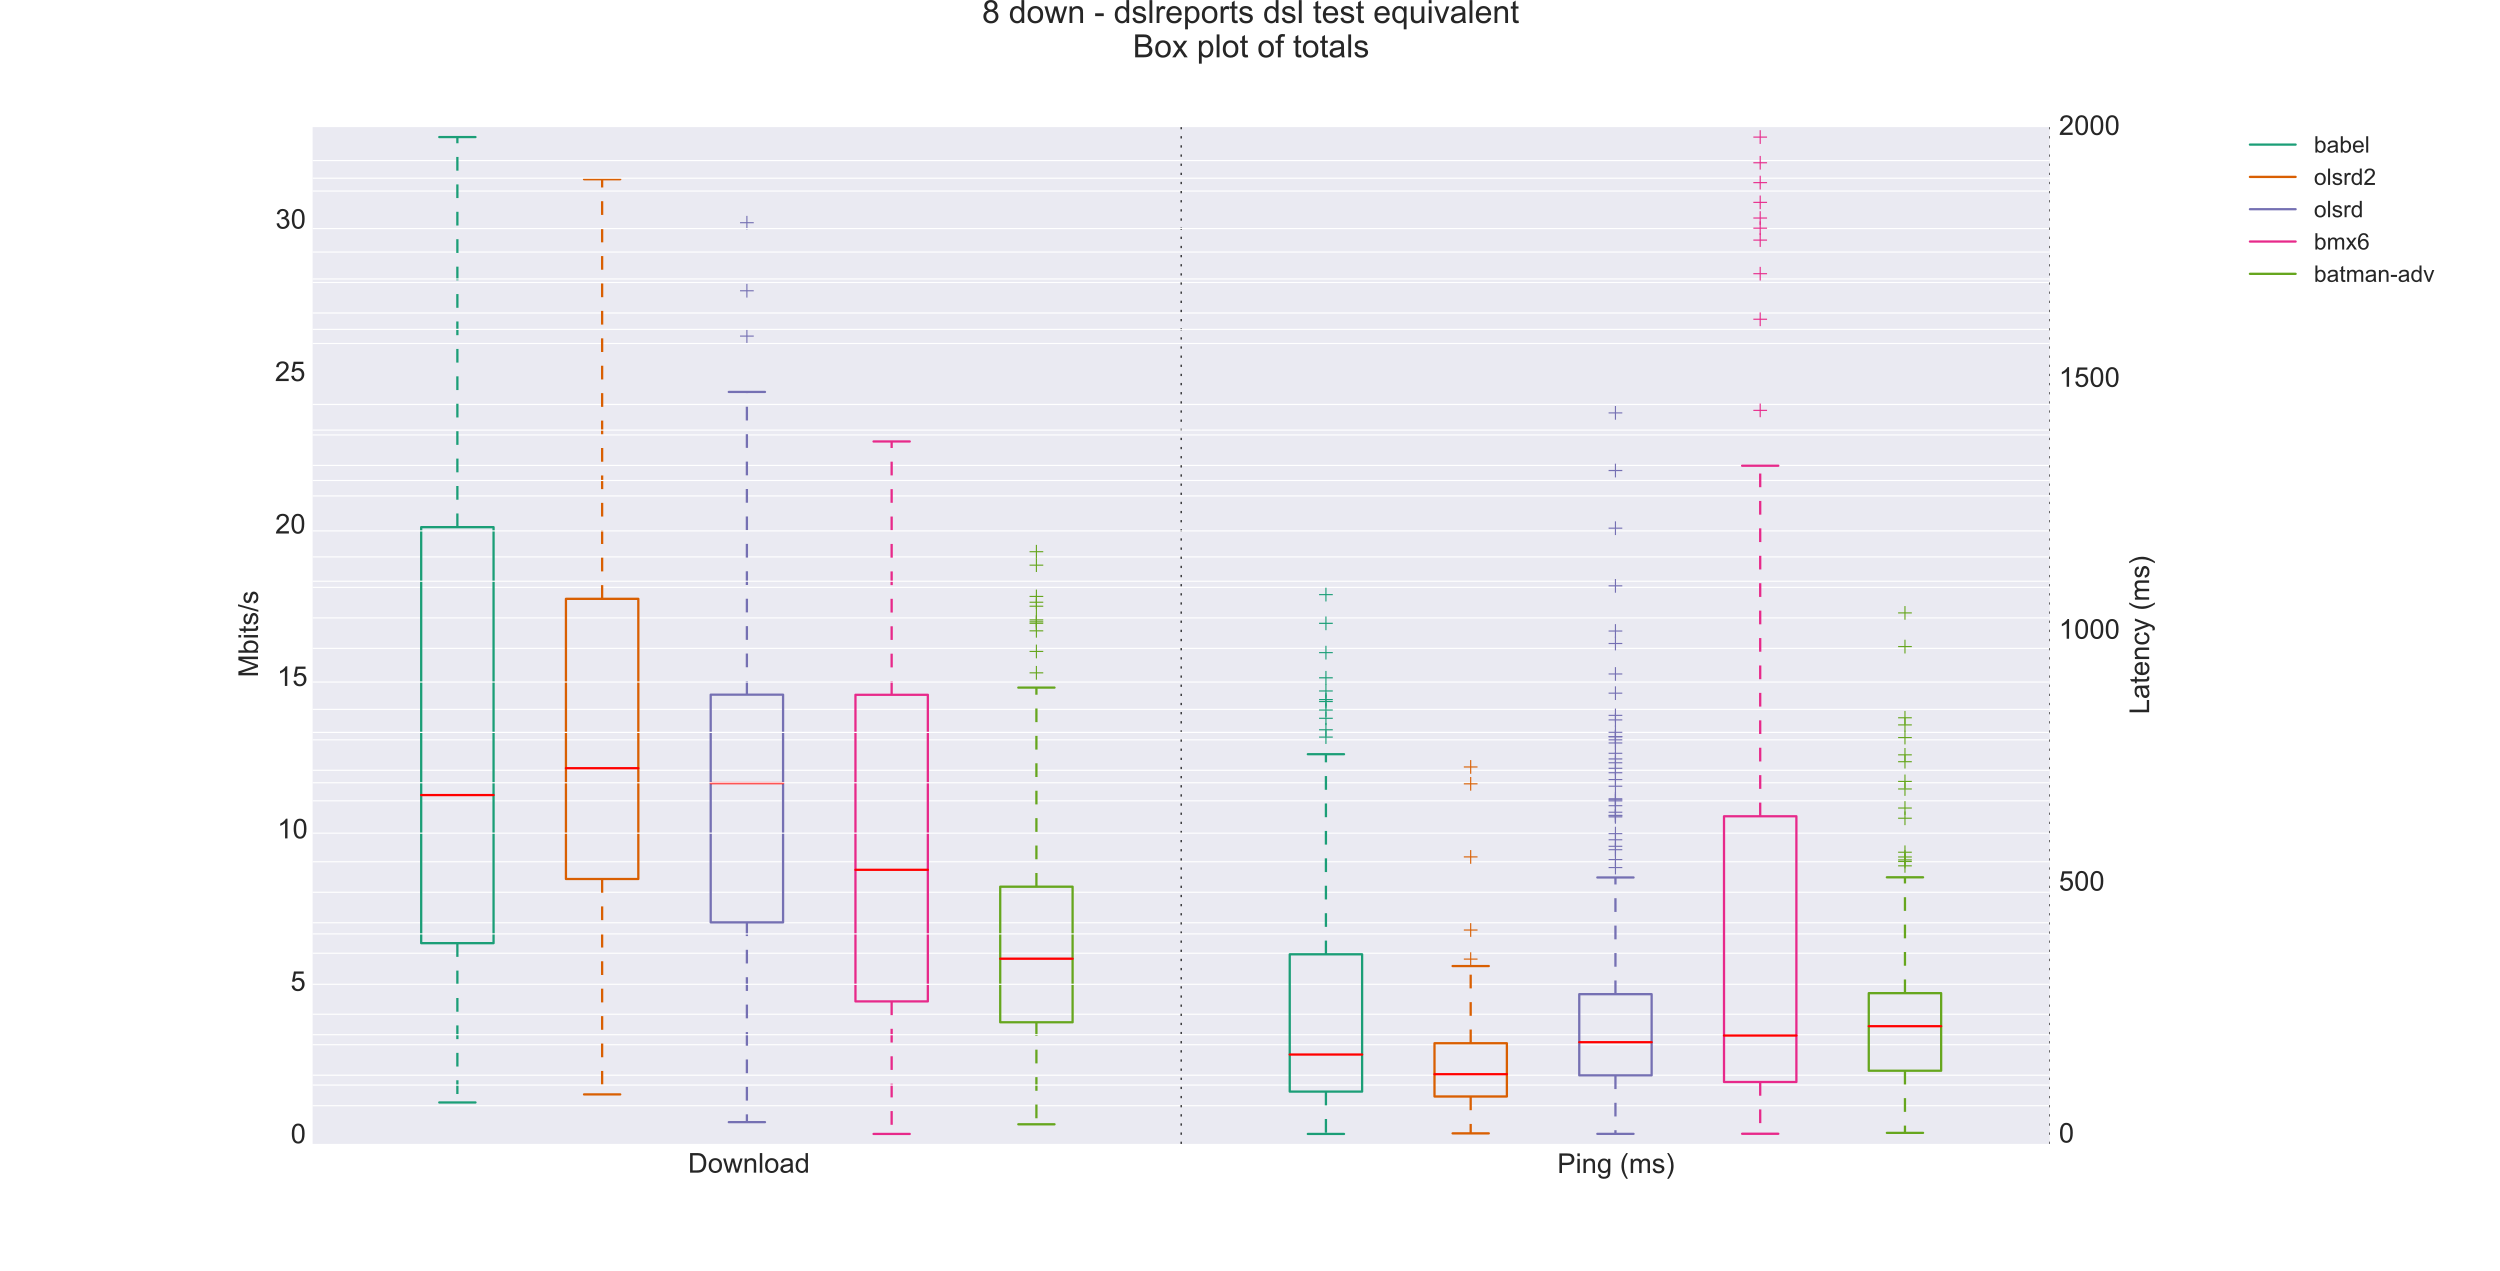 <?xml version="1.0" encoding="utf-8" standalone="no"?>
<!DOCTYPE svg PUBLIC "-//W3C//DTD SVG 1.1//EN"
  "http://www.w3.org/Graphics/SVG/1.1/DTD/svg11.dtd">
<!-- Created with matplotlib (http://matplotlib.org/) -->
<svg height="556pt" version="1.1" viewBox="0 0 1094 556" width="1094pt" xmlns="http://www.w3.org/2000/svg" xmlns:xlink="http://www.w3.org/1999/xlink">
 <defs>
  <style type="text/css">
*{stroke-linecap:butt;stroke-linejoin:round;}
  </style>
 </defs>
 <g id="figure_1">
  <g id="patch_1">
   <path d="
M0 556.2
L1094.4 556.2
L1094.4 0
L0 0
z
" style="fill:#ffffff;"/>
  </g>
  <g id="axes_1">
   <g id="patch_2">
    <path d="
M136.8 500.58
L896.957 500.58
L896.957 55.62
L136.8 55.62
z
" style="fill:#eaeaf2;"/>
   </g>
   <g id="matplotlib.axis_1">
    <g id="xtick_1">
     <g id="line2d_1">
      <defs>
       <path d="
M0 0
L0 0" id="m8735711441" style="stroke:#262626;stroke-width:0.5;"/>
      </defs>
      <g>
       <use style="fill:#262626;stroke:#262626;stroke-width:0.5;" x="326.839" xlink:href="#m8735711441" y="500.58"/>
      </g>
     </g>
     <g id="line2d_2">
      <g>
       <use style="fill:#262626;stroke:#262626;stroke-width:0.5;" x="326.839" xlink:href="#m8735711441" y="55.62"/>
      </g>
     </g>
     <g id="text_1">
      <!-- Download -->
      <defs>
       <path d="
M40.438 6.391
Q35.547 2.25 31.031 0.531
Q26.516 -1.172 21.344 -1.172
Q12.797 -1.172 8.203 3
Q3.609 7.172 3.609 13.672
Q3.609 17.484 5.344 20.625
Q7.078 23.781 9.891 25.688
Q12.703 27.594 16.219 28.562
Q18.797 29.25 24.031 29.891
Q34.672 31.156 39.703 32.906
Q39.75 34.719 39.75 35.203
Q39.75 40.578 37.25 42.781
Q33.891 45.75 27.25 45.75
Q21.047 45.75 18.094 43.578
Q15.141 41.406 13.719 35.891
L5.125 37.062
Q6.297 42.578 8.984 45.969
Q11.672 49.359 16.75 51.188
Q21.828 53.031 28.516 53.031
Q35.156 53.031 39.297 51.469
Q43.453 49.906 45.406 47.531
Q47.359 45.172 48.141 41.547
Q48.578 39.312 48.578 33.453
L48.578 21.734
Q48.578 9.469 49.141 6.219
Q49.703 2.984 51.375 0
L42.188 0
Q40.828 2.734 40.438 6.391
M39.703 26.031
Q34.906 24.078 25.344 22.703
Q19.922 21.922 17.672 20.938
Q15.438 19.969 14.203 18.094
Q12.984 16.219 12.984 13.922
Q12.984 10.406 15.641 8.062
Q18.312 5.719 23.438 5.719
Q28.516 5.719 32.469 7.938
Q36.422 10.156 38.281 14.016
Q39.703 17 39.703 22.797
z
" id="ArialMT-61"/>
       <path d="
M40.234 0
L40.234 6.547
Q35.297 -1.172 25.734 -1.172
Q19.531 -1.172 14.328 2.25
Q9.125 5.672 6.266 11.797
Q3.422 17.922 3.422 25.875
Q3.422 33.641 6 39.969
Q8.594 46.297 13.766 49.656
Q18.953 53.031 25.344 53.031
Q30.031 53.031 33.688 51.047
Q37.359 49.078 39.656 45.906
L39.656 71.578
L48.391 71.578
L48.391 0
z

M12.453 25.875
Q12.453 15.922 16.641 10.984
Q20.844 6.062 26.562 6.062
Q32.328 6.062 36.344 10.766
Q40.375 15.484 40.375 25.141
Q40.375 35.797 36.266 40.766
Q32.172 45.75 26.172 45.75
Q20.312 45.75 16.375 40.969
Q12.453 36.188 12.453 25.875" id="ArialMT-64"/>
       <path d="
M16.156 0
L0.297 51.859
L9.375 51.859
L17.625 21.922
L20.703 10.797
Q20.906 11.625 23.391 21.484
L31.641 51.859
L40.672 51.859
L48.438 21.781
L51.031 11.859
L54 21.875
L62.891 51.859
L71.438 51.859
L55.219 0
L46.094 0
L37.844 31.062
L35.844 39.891
L25.344 0
z
" id="ArialMT-77"/>
       <path d="
M7.719 0
L7.719 71.578
L32.375 71.578
Q40.719 71.578 45.125 70.562
Q51.266 69.141 55.609 65.438
Q61.281 60.641 64.078 53.188
Q66.891 45.75 66.891 36.188
Q66.891 28.031 64.984 21.734
Q63.094 15.438 60.109 11.297
Q57.125 7.172 53.578 4.797
Q50.047 2.438 45.047 1.219
Q40.047 0 33.547 0
z

M17.188 8.453
L32.469 8.453
Q39.547 8.453 43.578 9.766
Q47.609 11.078 50 13.484
Q53.375 16.844 55.25 22.531
Q57.125 28.219 57.125 36.328
Q57.125 47.562 53.438 53.594
Q49.75 59.625 44.484 61.672
Q40.672 63.141 32.234 63.141
L17.188 63.141
z
" id="ArialMT-44"/>
       <path d="
M6.391 0
L6.391 71.578
L15.188 71.578
L15.188 0
z
" id="ArialMT-6c"/>
       <path d="
M3.328 25.922
Q3.328 40.328 11.328 47.266
Q18.016 53.031 27.641 53.031
Q38.328 53.031 45.109 46.016
Q51.906 39.016 51.906 26.656
Q51.906 16.656 48.906 10.906
Q45.906 5.172 40.156 2
Q34.422 -1.172 27.641 -1.172
Q16.75 -1.172 10.031 5.812
Q3.328 12.797 3.328 25.922
M12.359 25.922
Q12.359 15.969 16.703 11.016
Q21.047 6.062 27.641 6.062
Q34.188 6.062 38.531 11.031
Q42.875 16.016 42.875 26.219
Q42.875 35.844 38.5 40.797
Q34.125 45.75 27.641 45.75
Q21.047 45.75 16.703 40.812
Q12.359 35.891 12.359 25.922" id="ArialMT-6f"/>
       <path d="
M6.594 0
L6.594 51.859
L14.5 51.859
L14.5 44.484
Q20.219 53.031 31 53.031
Q35.688 53.031 39.625 51.344
Q43.562 49.656 45.516 46.922
Q47.469 44.188 48.25 40.438
Q48.734 37.984 48.734 31.891
L48.734 0
L39.938 0
L39.938 31.547
Q39.938 36.922 38.906 39.578
Q37.891 42.234 35.281 43.812
Q32.672 45.406 29.156 45.406
Q23.531 45.406 19.453 41.844
Q15.375 38.281 15.375 28.328
L15.375 0
z
" id="ArialMT-6e"/>
      </defs>
      <g style="fill:#262626;" transform="translate(301.053 513.169)scale(0.12 -0.12)">
       <use xlink:href="#ArialMT-44"/>
       <use x="72.217" xlink:href="#ArialMT-6f"/>
       <use x="127.832" xlink:href="#ArialMT-77"/>
       <use x="200.049" xlink:href="#ArialMT-6e"/>
       <use x="255.664" xlink:href="#ArialMT-6c"/>
       <use x="277.881" xlink:href="#ArialMT-6f"/>
       <use x="333.496" xlink:href="#ArialMT-61"/>
       <use x="389.111" xlink:href="#ArialMT-64"/>
      </g>
     </g>
    </g>
    <g id="xtick_2">
     <g id="line2d_3">
      <g>
       <use style="fill:#262626;stroke:#262626;stroke-width:0.5;" x="706.918" xlink:href="#m8735711441" y="500.58"/>
      </g>
     </g>
     <g id="line2d_4">
      <g>
       <use style="fill:#262626;stroke:#262626;stroke-width:0.5;" x="706.918" xlink:href="#m8735711441" y="55.62"/>
      </g>
     </g>
     <g id="text_2">
      <!-- Ping (ms) -->
      <defs>
       <path d="
M4.984 -4.297
L13.531 -5.562
Q14.062 -9.516 16.5 -11.328
Q19.781 -13.766 25.438 -13.766
Q31.547 -13.766 34.859 -11.328
Q38.188 -8.891 39.359 -4.5
Q40.047 -1.812 39.984 6.781
Q34.234 0 25.641 0
Q14.938 0 9.078 7.719
Q3.219 15.438 3.219 26.219
Q3.219 33.641 5.906 39.906
Q8.594 46.188 13.688 49.609
Q18.797 53.031 25.688 53.031
Q34.859 53.031 40.828 45.609
L40.828 51.859
L48.922 51.859
L48.922 7.031
Q48.922 -5.078 46.453 -10.125
Q44 -15.188 38.641 -18.109
Q33.297 -21.047 25.484 -21.047
Q16.219 -21.047 10.5 -16.875
Q4.781 -12.703 4.984 -4.297
M12.25 26.859
Q12.25 16.656 16.297 11.969
Q20.359 7.281 26.469 7.281
Q32.516 7.281 36.609 11.938
Q40.719 16.609 40.719 26.562
Q40.719 36.078 36.5 40.906
Q32.281 45.75 26.312 45.75
Q20.453 45.75 16.344 40.984
Q12.25 36.234 12.25 26.859" id="ArialMT-67"/>
       <path d="
M7.719 0
L7.719 71.578
L34.719 71.578
Q41.844 71.578 45.609 70.906
Q50.875 70.016 54.438 67.547
Q58.016 65.094 60.188 60.641
Q62.359 56.203 62.359 50.875
Q62.359 41.75 56.547 35.422
Q50.734 29.109 35.547 29.109
L17.188 29.109
L17.188 0
z

M17.188 37.547
L35.688 37.547
Q44.875 37.547 48.734 40.969
Q52.594 44.391 52.594 50.594
Q52.594 55.078 50.312 58.266
Q48.047 61.469 44.344 62.5
Q41.938 63.141 35.5 63.141
L17.188 63.141
z
" id="ArialMT-50"/>
       <path d="
M6.594 0
L6.594 51.859
L14.453 51.859
L14.453 44.578
Q16.891 48.391 20.938 50.703
Q25 53.031 30.172 53.031
Q35.938 53.031 39.625 50.641
Q43.312 48.25 44.828 43.953
Q50.984 53.031 60.844 53.031
Q68.562 53.031 72.703 48.75
Q76.859 44.484 76.859 35.594
L76.859 0
L68.109 0
L68.109 32.672
Q68.109 37.938 67.25 40.25
Q66.406 42.578 64.156 43.984
Q61.922 45.406 58.891 45.406
Q53.422 45.406 49.797 41.766
Q46.188 38.141 46.188 30.125
L46.188 0
L37.406 0
L37.406 33.688
Q37.406 39.547 35.25 42.469
Q33.109 45.406 28.219 45.406
Q24.516 45.406 21.359 43.453
Q18.219 41.5 16.797 37.734
Q15.375 33.984 15.375 26.906
L15.375 0
z
" id="ArialMT-6d"/>
       <path d="
M3.078 15.484
L11.766 16.844
Q12.5 11.625 15.844 8.844
Q19.188 6.062 25.203 6.062
Q31.25 6.062 34.172 8.516
Q37.109 10.984 37.109 14.312
Q37.109 17.281 34.516 19
Q32.719 20.172 25.531 21.969
Q15.875 24.422 12.141 26.203
Q8.406 27.984 6.469 31.125
Q4.547 34.281 4.547 38.094
Q4.547 41.547 6.125 44.5
Q7.719 47.469 10.453 49.422
Q12.5 50.922 16.031 51.969
Q19.578 53.031 23.641 53.031
Q29.734 53.031 34.344 51.266
Q38.969 49.516 41.156 46.5
Q43.359 43.5 44.188 38.484
L35.594 37.312
Q35.016 41.312 32.203 43.547
Q29.391 45.797 24.266 45.797
Q18.219 45.797 15.625 43.797
Q13.031 41.797 13.031 39.109
Q13.031 37.406 14.109 36.031
Q15.188 34.625 17.484 33.688
Q18.797 33.203 25.25 31.453
Q34.578 28.953 38.25 27.359
Q41.938 25.781 44.031 22.75
Q46.141 19.734 46.141 15.234
Q46.141 10.844 43.578 6.953
Q41.016 3.078 36.172 0.953
Q31.344 -1.172 25.25 -1.172
Q15.141 -1.172 9.844 3.031
Q4.547 7.234 3.078 15.484" id="ArialMT-73"/>
       <path d="
M12.359 -21.047
L6.062 -21.047
Q20.656 2.391 20.656 25.875
Q20.656 35.062 18.562 44.094
Q16.891 51.422 13.922 58.156
Q12.016 62.547 6.062 72.797
L12.359 72.797
Q21.531 60.547 25.922 48.188
Q29.688 37.547 29.688 25.922
Q29.688 12.75 24.625 0.438
Q19.578 -11.859 12.359 -21.047" id="ArialMT-29"/>
       <path d="
M23.391 -21.047
Q16.109 -11.859 11.078 0.438
Q6.062 12.75 6.062 25.922
Q6.062 37.547 9.812 48.188
Q14.203 60.547 23.391 72.797
L29.688 72.797
Q23.781 62.641 21.875 58.297
Q18.891 51.562 17.188 44.234
Q15.094 35.109 15.094 25.875
Q15.094 2.391 29.688 -21.047
z
" id="ArialMT-28"/>
       <path d="
M6.641 61.469
L6.641 71.578
L15.438 71.578
L15.438 61.469
z

M6.641 0
L6.641 51.859
L15.438 51.859
L15.438 0
z
" id="ArialMT-69"/>
       <path id="ArialMT-20"/>
      </defs>
      <g style="fill:#262626;" transform="translate(681.466 513.316)scale(0.12 -0.12)">
       <use xlink:href="#ArialMT-50"/>
       <use x="66.699" xlink:href="#ArialMT-69"/>
       <use x="88.916" xlink:href="#ArialMT-6e"/>
       <use x="144.531" xlink:href="#ArialMT-67"/>
       <use x="200.146" xlink:href="#ArialMT-20"/>
       <use x="227.93" xlink:href="#ArialMT-28"/>
       <use x="261.23" xlink:href="#ArialMT-6d"/>
       <use x="344.531" xlink:href="#ArialMT-73"/>
       <use x="394.531" xlink:href="#ArialMT-29"/>
      </g>
     </g>
    </g>
   </g>
   <g id="matplotlib.axis_2">
    <g id="ytick_1">
     <g id="line2d_5">
      <g>
       <use style="fill:#262626;stroke:#262626;stroke-width:0.5;" x="136.8" xlink:href="#m8735711441" y="497.19"/>
      </g>
     </g>
     <g id="text_3">
      <!-- 0 -->
      <defs>
       <path d="
M4.156 35.297
Q4.156 48 6.766 55.734
Q9.375 63.484 14.516 67.672
Q19.672 71.875 27.484 71.875
Q33.25 71.875 37.594 69.547
Q41.938 67.234 44.766 62.859
Q47.609 58.5 49.219 52.219
Q50.828 45.953 50.828 35.297
Q50.828 22.703 48.234 14.969
Q45.656 7.234 40.5 3
Q35.359 -1.219 27.484 -1.219
Q17.141 -1.219 11.234 6.203
Q4.156 15.141 4.156 35.297
M13.188 35.297
Q13.188 17.672 17.312 11.828
Q21.438 6 27.484 6
Q33.547 6 37.672 11.859
Q41.797 17.719 41.797 35.297
Q41.797 52.984 37.672 58.781
Q33.547 64.594 27.391 64.594
Q21.344 64.594 17.719 59.469
Q13.188 52.938 13.188 35.297" id="ArialMT-30"/>
      </defs>
      <g style="fill:#262626;" transform="translate(127.199 500.292)scale(0.12 -0.12)">
       <use xlink:href="#ArialMT-30"/>
      </g>
     </g>
    </g>
    <g id="ytick_2">
     <g id="line2d_6">
      <g>
       <use style="fill:#262626;stroke:#262626;stroke-width:0.5;" x="136.8" xlink:href="#m8735711441" y="430.482"/>
      </g>
     </g>
     <g id="text_4">
      <!-- 5 -->
      <defs>
       <path d="
M4.156 18.75
L13.375 19.531
Q14.406 12.797 18.141 9.391
Q21.875 6 27.156 6
Q33.5 6 37.891 10.781
Q42.281 15.578 42.281 23.484
Q42.281 31 38.062 35.344
Q33.844 39.703 27 39.703
Q22.75 39.703 19.328 37.766
Q15.922 35.844 13.969 32.766
L5.719 33.844
L12.641 70.609
L48.25 70.609
L48.25 62.203
L19.672 62.203
L15.828 42.969
Q22.266 47.469 29.344 47.469
Q38.719 47.469 45.156 40.969
Q51.609 34.469 51.609 24.266
Q51.609 14.547 45.953 7.469
Q39.062 -1.219 27.156 -1.219
Q17.391 -1.219 11.203 4.25
Q5.031 9.719 4.156 18.75" id="ArialMT-35"/>
      </defs>
      <g style="fill:#262626;" transform="translate(127.106 433.585)scale(0.12 -0.12)">
       <use xlink:href="#ArialMT-35"/>
      </g>
     </g>
    </g>
    <g id="ytick_3">
     <g id="line2d_7">
      <g>
       <use style="fill:#262626;stroke:#262626;stroke-width:0.5;" x="136.8" xlink:href="#m8735711441" y="363.775"/>
      </g>
     </g>
     <g id="text_5">
      <!-- 10 -->
      <defs>
       <path d="
M37.25 0
L28.469 0
L28.469 56
Q25.297 52.984 20.141 49.953
Q14.984 46.922 10.891 45.406
L10.891 53.906
Q18.266 57.375 23.781 62.297
Q29.297 67.234 31.594 71.875
L37.25 71.875
z
" id="ArialMT-31"/>
      </defs>
      <g style="fill:#262626;" transform="translate(121.334 366.877)scale(0.12 -0.12)">
       <use xlink:href="#ArialMT-31"/>
       <use x="55.615" xlink:href="#ArialMT-30"/>
      </g>
     </g>
    </g>
    <g id="ytick_4">
     <g id="line2d_8">
      <g>
       <use style="fill:#262626;stroke:#262626;stroke-width:0.5;" x="136.8" xlink:href="#m8735711441" y="297.067"/>
      </g>
     </g>
     <g id="text_6">
      <!-- 15 -->
      <g style="fill:#262626;" transform="translate(121.241 300.17)scale(0.12 -0.12)">
       <use xlink:href="#ArialMT-31"/>
       <use x="55.615" xlink:href="#ArialMT-35"/>
      </g>
     </g>
    </g>
    <g id="ytick_5">
     <g id="line2d_9">
      <g>
       <use style="fill:#262626;stroke:#262626;stroke-width:0.5;" x="136.8" xlink:href="#m8735711441" y="230.36"/>
      </g>
     </g>
     <g id="text_7">
      <!-- 20 -->
      <defs>
       <path d="
M50.344 8.453
L50.344 0
L3.031 0
Q2.938 3.172 4.047 6.109
Q5.859 10.938 9.828 15.625
Q13.812 20.312 21.344 26.469
Q33.016 36.031 37.109 41.625
Q41.219 47.219 41.219 52.203
Q41.219 57.422 37.469 61
Q33.734 64.594 27.734 64.594
Q21.391 64.594 17.578 60.781
Q13.766 56.984 13.719 50.25
L4.688 51.172
Q5.609 61.281 11.656 66.578
Q17.719 71.875 27.938 71.875
Q38.234 71.875 44.234 66.156
Q50.25 60.453 50.25 52
Q50.25 47.703 48.484 43.547
Q46.734 39.406 42.656 34.812
Q38.578 30.219 29.109 22.219
Q21.188 15.578 18.938 13.203
Q16.703 10.844 15.234 8.453
z
" id="ArialMT-32"/>
      </defs>
      <g style="fill:#262626;" transform="translate(120.38 233.462)scale(0.12 -0.12)">
       <use xlink:href="#ArialMT-32"/>
       <use x="55.615" xlink:href="#ArialMT-30"/>
      </g>
     </g>
    </g>
    <g id="ytick_6">
     <g id="line2d_10">
      <g>
       <use style="fill:#262626;stroke:#262626;stroke-width:0.5;" x="136.8" xlink:href="#m8735711441" y="163.652"/>
      </g>
     </g>
     <g id="text_8">
      <!-- 25 -->
      <g style="fill:#262626;" transform="translate(120.286 166.754)scale(0.12 -0.12)">
       <use xlink:href="#ArialMT-32"/>
       <use x="55.615" xlink:href="#ArialMT-35"/>
      </g>
     </g>
    </g>
    <g id="ytick_7">
     <g id="line2d_11">
      <g>
       <use style="fill:#262626;stroke:#262626;stroke-width:0.5;" x="136.8" xlink:href="#m8735711441" y="96.945"/>
      </g>
     </g>
     <g id="text_9">
      <!-- 30 -->
      <defs>
       <path d="
M4.203 18.891
L12.984 20.062
Q14.5 12.594 18.141 9.297
Q21.781 6 27 6
Q33.203 6 37.469 10.297
Q41.75 14.594 41.75 20.953
Q41.75 27 37.797 30.922
Q33.844 34.859 27.734 34.859
Q25.25 34.859 21.531 33.891
L22.516 41.609
Q23.391 41.5 23.922 41.5
Q29.547 41.5 34.031 44.422
Q38.531 47.359 38.531 53.469
Q38.531 58.297 35.25 61.469
Q31.984 64.656 26.812 64.656
Q21.688 64.656 18.266 61.422
Q14.844 58.203 13.875 51.766
L5.078 53.328
Q6.688 62.156 12.391 67.016
Q18.109 71.875 26.609 71.875
Q32.469 71.875 37.391 69.359
Q42.328 66.844 44.938 62.5
Q47.562 58.156 47.562 53.266
Q47.562 48.641 45.062 44.828
Q42.578 41.016 37.703 38.766
Q44.047 37.312 47.562 32.688
Q51.078 28.078 51.078 21.141
Q51.078 11.766 44.234 5.25
Q37.406 -1.266 26.953 -1.266
Q17.531 -1.266 11.297 4.344
Q5.078 9.969 4.203 18.891" id="ArialMT-33"/>
      </defs>
      <g style="fill:#262626;" transform="translate(120.532 100.047)scale(0.12 -0.12)">
       <use xlink:href="#ArialMT-33"/>
       <use x="55.615" xlink:href="#ArialMT-30"/>
      </g>
     </g>
    </g>
    <g id="ytick_8">
     <g id="line2d_12">
      <path clip-path="url(#p8ca8f4b2cb)" d="
M136.8 483.849
L896.957 483.849" style="fill:none;stroke:#ffffff;stroke-linecap:round;stroke-width:0.5;"/>
     </g>
     <g id="line2d_13">
      <g>
       <use style="fill:#262626;stroke:#262626;stroke-width:0.5;" x="136.8" xlink:href="#m8735711441" y="483.849"/>
      </g>
     </g>
    </g>
    <g id="ytick_9">
     <g id="line2d_14">
      <path clip-path="url(#p8ca8f4b2cb)" d="
M136.8 470.507
L896.957 470.507" style="fill:none;stroke:#ffffff;stroke-linecap:round;stroke-width:0.5;"/>
     </g>
     <g id="line2d_15">
      <g>
       <use style="fill:#262626;stroke:#262626;stroke-width:0.5;" x="136.8" xlink:href="#m8735711441" y="470.507"/>
      </g>
     </g>
    </g>
    <g id="ytick_10">
     <g id="line2d_16">
      <path clip-path="url(#p8ca8f4b2cb)" d="
M136.8 457.166
L896.957 457.166" style="fill:none;stroke:#ffffff;stroke-linecap:round;stroke-width:0.5;"/>
     </g>
     <g id="line2d_17">
      <g>
       <use style="fill:#262626;stroke:#262626;stroke-width:0.5;" x="136.8" xlink:href="#m8735711441" y="457.166"/>
      </g>
     </g>
    </g>
    <g id="ytick_11">
     <g id="line2d_18">
      <path clip-path="url(#p8ca8f4b2cb)" d="
M136.8 443.824
L896.957 443.824" style="fill:none;stroke:#ffffff;stroke-linecap:round;stroke-width:0.5;"/>
     </g>
     <g id="line2d_19">
      <g>
       <use style="fill:#262626;stroke:#262626;stroke-width:0.5;" x="136.8" xlink:href="#m8735711441" y="443.824"/>
      </g>
     </g>
    </g>
    <g id="ytick_12">
     <g id="line2d_20">
      <path clip-path="url(#p8ca8f4b2cb)" d="
M136.8 417.141
L896.957 417.141" style="fill:none;stroke:#ffffff;stroke-linecap:round;stroke-width:0.5;"/>
     </g>
     <g id="line2d_21">
      <g>
       <use style="fill:#262626;stroke:#262626;stroke-width:0.5;" x="136.8" xlink:href="#m8735711441" y="417.141"/>
      </g>
     </g>
    </g>
    <g id="ytick_13">
     <g id="line2d_22">
      <path clip-path="url(#p8ca8f4b2cb)" d="
M136.8 403.799
L896.957 403.799" style="fill:none;stroke:#ffffff;stroke-linecap:round;stroke-width:0.5;"/>
     </g>
     <g id="line2d_23">
      <g>
       <use style="fill:#262626;stroke:#262626;stroke-width:0.5;" x="136.8" xlink:href="#m8735711441" y="403.799"/>
      </g>
     </g>
    </g>
    <g id="ytick_14">
     <g id="line2d_24">
      <path clip-path="url(#p8ca8f4b2cb)" d="
M136.8 390.458
L896.957 390.458" style="fill:none;stroke:#ffffff;stroke-linecap:round;stroke-width:0.5;"/>
     </g>
     <g id="line2d_25">
      <g>
       <use style="fill:#262626;stroke:#262626;stroke-width:0.5;" x="136.8" xlink:href="#m8735711441" y="390.458"/>
      </g>
     </g>
    </g>
    <g id="ytick_15">
     <g id="line2d_26">
      <path clip-path="url(#p8ca8f4b2cb)" d="
M136.8 377.116
L896.957 377.116" style="fill:none;stroke:#ffffff;stroke-linecap:round;stroke-width:0.5;"/>
     </g>
     <g id="line2d_27">
      <g>
       <use style="fill:#262626;stroke:#262626;stroke-width:0.5;" x="136.8" xlink:href="#m8735711441" y="377.116"/>
      </g>
     </g>
    </g>
    <g id="ytick_16">
     <g id="line2d_28">
      <path clip-path="url(#p8ca8f4b2cb)" d="
M136.8 350.433
L896.957 350.433" style="fill:none;stroke:#ffffff;stroke-linecap:round;stroke-width:0.5;"/>
     </g>
     <g id="line2d_29">
      <g>
       <use style="fill:#262626;stroke:#262626;stroke-width:0.5;" x="136.8" xlink:href="#m8735711441" y="350.433"/>
      </g>
     </g>
    </g>
    <g id="ytick_17">
     <g id="line2d_30">
      <path clip-path="url(#p8ca8f4b2cb)" d="
M136.8 337.092
L896.957 337.092" style="fill:none;stroke:#ffffff;stroke-linecap:round;stroke-width:0.5;"/>
     </g>
     <g id="line2d_31">
      <g>
       <use style="fill:#262626;stroke:#262626;stroke-width:0.5;" x="136.8" xlink:href="#m8735711441" y="337.092"/>
      </g>
     </g>
    </g>
    <g id="ytick_18">
     <g id="line2d_32">
      <path clip-path="url(#p8ca8f4b2cb)" d="
M136.8 323.75
L896.957 323.75" style="fill:none;stroke:#ffffff;stroke-linecap:round;stroke-width:0.5;"/>
     </g>
     <g id="line2d_33">
      <g>
       <use style="fill:#262626;stroke:#262626;stroke-width:0.5;" x="136.8" xlink:href="#m8735711441" y="323.75"/>
      </g>
     </g>
    </g>
    <g id="ytick_19">
     <g id="line2d_34">
      <path clip-path="url(#p8ca8f4b2cb)" d="
M136.8 310.409
L896.957 310.409" style="fill:none;stroke:#ffffff;stroke-linecap:round;stroke-width:0.5;"/>
     </g>
     <g id="line2d_35">
      <g>
       <use style="fill:#262626;stroke:#262626;stroke-width:0.5;" x="136.8" xlink:href="#m8735711441" y="310.409"/>
      </g>
     </g>
    </g>
    <g id="ytick_20">
     <g id="line2d_36">
      <path clip-path="url(#p8ca8f4b2cb)" d="
M136.8 283.726
L896.957 283.726" style="fill:none;stroke:#ffffff;stroke-linecap:round;stroke-width:0.5;"/>
     </g>
     <g id="line2d_37">
      <g>
       <use style="fill:#262626;stroke:#262626;stroke-width:0.5;" x="136.8" xlink:href="#m8735711441" y="283.726"/>
      </g>
     </g>
    </g>
    <g id="ytick_21">
     <g id="line2d_38">
      <path clip-path="url(#p8ca8f4b2cb)" d="
M136.8 270.384
L896.957 270.384" style="fill:none;stroke:#ffffff;stroke-linecap:round;stroke-width:0.5;"/>
     </g>
     <g id="line2d_39">
      <g>
       <use style="fill:#262626;stroke:#262626;stroke-width:0.5;" x="136.8" xlink:href="#m8735711441" y="270.384"/>
      </g>
     </g>
    </g>
    <g id="ytick_22">
     <g id="line2d_40">
      <path clip-path="url(#p8ca8f4b2cb)" d="
M136.8 257.043
L896.957 257.043" style="fill:none;stroke:#ffffff;stroke-linecap:round;stroke-width:0.5;"/>
     </g>
     <g id="line2d_41">
      <g>
       <use style="fill:#262626;stroke:#262626;stroke-width:0.5;" x="136.8" xlink:href="#m8735711441" y="257.043"/>
      </g>
     </g>
    </g>
    <g id="ytick_23">
     <g id="line2d_42">
      <path clip-path="url(#p8ca8f4b2cb)" d="
M136.8 243.701
L896.957 243.701" style="fill:none;stroke:#ffffff;stroke-linecap:round;stroke-width:0.5;"/>
     </g>
     <g id="line2d_43">
      <g>
       <use style="fill:#262626;stroke:#262626;stroke-width:0.5;" x="136.8" xlink:href="#m8735711441" y="243.701"/>
      </g>
     </g>
    </g>
    <g id="ytick_24">
     <g id="line2d_44">
      <path clip-path="url(#p8ca8f4b2cb)" d="
M136.8 217.018
L896.957 217.018" style="fill:none;stroke:#ffffff;stroke-linecap:round;stroke-width:0.5;"/>
     </g>
     <g id="line2d_45">
      <g>
       <use style="fill:#262626;stroke:#262626;stroke-width:0.5;" x="136.8" xlink:href="#m8735711441" y="217.018"/>
      </g>
     </g>
    </g>
    <g id="ytick_25">
     <g id="line2d_46">
      <path clip-path="url(#p8ca8f4b2cb)" d="
M136.8 203.677
L896.957 203.677" style="fill:none;stroke:#ffffff;stroke-linecap:round;stroke-width:0.5;"/>
     </g>
     <g id="line2d_47">
      <g>
       <use style="fill:#262626;stroke:#262626;stroke-width:0.5;" x="136.8" xlink:href="#m8735711441" y="203.677"/>
      </g>
     </g>
    </g>
    <g id="ytick_26">
     <g id="line2d_48">
      <path clip-path="url(#p8ca8f4b2cb)" d="
M136.8 190.335
L896.957 190.335" style="fill:none;stroke:#ffffff;stroke-linecap:round;stroke-width:0.5;"/>
     </g>
     <g id="line2d_49">
      <g>
       <use style="fill:#262626;stroke:#262626;stroke-width:0.5;" x="136.8" xlink:href="#m8735711441" y="190.335"/>
      </g>
     </g>
    </g>
    <g id="ytick_27">
     <g id="line2d_50">
      <path clip-path="url(#p8ca8f4b2cb)" d="
M136.8 176.994
L896.957 176.994" style="fill:none;stroke:#ffffff;stroke-linecap:round;stroke-width:0.5;"/>
     </g>
     <g id="line2d_51">
      <g>
       <use style="fill:#262626;stroke:#262626;stroke-width:0.5;" x="136.8" xlink:href="#m8735711441" y="176.994"/>
      </g>
     </g>
    </g>
    <g id="ytick_28">
     <g id="line2d_52">
      <path clip-path="url(#p8ca8f4b2cb)" d="
M136.8 150.311
L896.957 150.311" style="fill:none;stroke:#ffffff;stroke-linecap:round;stroke-width:0.5;"/>
     </g>
     <g id="line2d_53">
      <g>
       <use style="fill:#262626;stroke:#262626;stroke-width:0.5;" x="136.8" xlink:href="#m8735711441" y="150.311"/>
      </g>
     </g>
    </g>
    <g id="ytick_29">
     <g id="line2d_54">
      <path clip-path="url(#p8ca8f4b2cb)" d="
M136.8 136.969
L896.957 136.969" style="fill:none;stroke:#ffffff;stroke-linecap:round;stroke-width:0.5;"/>
     </g>
     <g id="line2d_55">
      <g>
       <use style="fill:#262626;stroke:#262626;stroke-width:0.5;" x="136.8" xlink:href="#m8735711441" y="136.969"/>
      </g>
     </g>
    </g>
    <g id="ytick_30">
     <g id="line2d_56">
      <path clip-path="url(#p8ca8f4b2cb)" d="
M136.8 123.628
L896.957 123.628" style="fill:none;stroke:#ffffff;stroke-linecap:round;stroke-width:0.5;"/>
     </g>
     <g id="line2d_57">
      <g>
       <use style="fill:#262626;stroke:#262626;stroke-width:0.5;" x="136.8" xlink:href="#m8735711441" y="123.628"/>
      </g>
     </g>
    </g>
    <g id="ytick_31">
     <g id="line2d_58">
      <path clip-path="url(#p8ca8f4b2cb)" d="
M136.8 110.286
L896.957 110.286" style="fill:none;stroke:#ffffff;stroke-linecap:round;stroke-width:0.5;"/>
     </g>
     <g id="line2d_59">
      <g>
       <use style="fill:#262626;stroke:#262626;stroke-width:0.5;" x="136.8" xlink:href="#m8735711441" y="110.286"/>
      </g>
     </g>
    </g>
    <g id="ytick_32">
     <g id="line2d_60">
      <path clip-path="url(#p8ca8f4b2cb)" d="
M136.8 83.603
L896.957 83.603" style="fill:none;stroke:#ffffff;stroke-linecap:round;stroke-width:0.5;"/>
     </g>
     <g id="line2d_61">
      <g>
       <use style="fill:#262626;stroke:#262626;stroke-width:0.5;" x="136.8" xlink:href="#m8735711441" y="83.603"/>
      </g>
     </g>
    </g>
    <g id="ytick_33">
     <g id="line2d_62">
      <path clip-path="url(#p8ca8f4b2cb)" d="
M136.8 70.262
L896.957 70.262" style="fill:none;stroke:#ffffff;stroke-linecap:round;stroke-width:0.5;"/>
     </g>
     <g id="line2d_63">
      <g>
       <use style="fill:#262626;stroke:#262626;stroke-width:0.5;" x="136.8" xlink:href="#m8735711441" y="70.262"/>
      </g>
     </g>
    </g>
    <g id="text_10">
     <!-- Mbits/s -->
     <defs>
      <path d="
M25.781 7.859
L27.047 0.094
Q23.344 -0.688 20.406 -0.688
Q15.625 -0.688 12.984 0.828
Q10.359 2.344 9.281 4.812
Q8.203 7.281 8.203 15.188
L8.203 45.016
L1.766 45.016
L1.766 51.859
L8.203 51.859
L8.203 64.703
L16.938 69.969
L16.938 51.859
L25.781 51.859
L25.781 45.016
L16.938 45.016
L16.938 14.703
Q16.938 10.938 17.406 9.859
Q17.875 8.797 18.922 8.156
Q19.969 7.516 21.922 7.516
Q23.391 7.516 25.781 7.859" id="ArialMT-74"/>
      <path d="
M14.703 0
L6.547 0
L6.547 71.578
L15.328 71.578
L15.328 46.047
Q20.906 53.031 29.547 53.031
Q34.328 53.031 38.594 51.094
Q42.875 49.172 45.625 45.672
Q48.391 42.188 49.953 37.25
Q51.516 32.328 51.516 26.703
Q51.516 13.375 44.922 6.094
Q38.328 -1.172 29.109 -1.172
Q19.922 -1.172 14.703 6.5
z

M14.594 26.312
Q14.594 17 17.141 12.844
Q21.297 6.062 28.375 6.062
Q34.125 6.062 38.328 11.062
Q42.531 16.062 42.531 25.984
Q42.531 36.141 38.5 40.969
Q34.469 45.797 28.766 45.797
Q23 45.797 18.797 40.797
Q14.594 35.797 14.594 26.312" id="ArialMT-62"/>
      <path d="
M7.422 0
L7.422 71.578
L21.688 71.578
L38.625 20.906
Q40.969 13.812 42.047 10.297
Q43.266 14.203 45.844 21.781
L62.984 71.578
L75.734 71.578
L75.734 0
L66.609 0
L66.609 59.906
L45.797 0
L37.25 0
L16.547 60.938
L16.547 0
z
" id="ArialMT-4d"/>
      <path d="
M0 -1.219
L20.75 72.797
L27.781 72.797
L7.078 -1.219
z
" id="ArialMT-2f"/>
     </defs>
     <g style="fill:#262626;" transform="translate(112.901 296.424)rotate(-90.0)scale(0.12 -0.12)">
      <use xlink:href="#ArialMT-4d"/>
      <use x="83.301" xlink:href="#ArialMT-62"/>
      <use x="138.916" xlink:href="#ArialMT-69"/>
      <use x="161.133" xlink:href="#ArialMT-74"/>
      <use x="188.916" xlink:href="#ArialMT-73"/>
      <use x="238.916" xlink:href="#ArialMT-2f"/>
      <use x="266.699" xlink:href="#ArialMT-73"/>
     </g>
    </g>
   </g>
   <g id="line2d_64">
    <path clip-path="url(#p8ca8f4b2cb)" d="
M200.146 412.729
L200.146 482.433" style="fill:none;stroke:#1b9e77;stroke-dasharray:6,6;stroke-dashoffset:0.0;"/>
   </g>
   <g id="line2d_65">
    <path clip-path="url(#p8ca8f4b2cb)" d="
M200.146 230.683
L200.146 59.982" style="fill:none;stroke:#1b9e77;stroke-dasharray:6,6;stroke-dashoffset:0.0;"/>
   </g>
   <g id="line2d_66">
    <path clip-path="url(#p8ca8f4b2cb)" d="
M192.228 59.982
L208.065 59.982" style="fill:none;stroke:#1b9e77;stroke-linecap:round;"/>
   </g>
   <g id="line2d_67">
    <path clip-path="url(#p8ca8f4b2cb)" d="
M192.228 482.433
L208.065 482.433" style="fill:none;stroke:#1b9e77;stroke-linecap:round;"/>
   </g>
   <g id="line2d_68">
    <path clip-path="url(#p8ca8f4b2cb)" d="
M184.31 412.729
L215.983 412.729
L215.983 230.683
L184.31 230.683
L184.31 412.729" style="fill:none;stroke:#1b9e77;stroke-linecap:round;"/>
   </g>
   <g id="line2d_69">
    <path clip-path="url(#p8ca8f4b2cb)" d="
M184.31 347.918
L215.983 347.918" style="fill:none;stroke:#ff0000;stroke-linecap:round;"/>
   </g>
   <g id="line2d_70"/>
   <g id="line2d_71"/>
   <g id="line2d_72">
    <path clip-path="url(#p8ca8f4b2cb)" d="
M263.493 384.647
L263.493 478.912" style="fill:none;stroke:#d95f02;stroke-dasharray:6,6;stroke-dashoffset:0.0;"/>
   </g>
   <g id="line2d_73">
    <path clip-path="url(#p8ca8f4b2cb)" d="
M263.493 262.049
L263.493 78.427" style="fill:none;stroke:#d95f02;stroke-dasharray:6,6;stroke-dashoffset:0.0;"/>
   </g>
   <g id="line2d_74">
    <path clip-path="url(#p8ca8f4b2cb)" d="
M255.575 78.427
L271.411 78.427" style="fill:none;stroke:#d95f02;stroke-linecap:round;"/>
   </g>
   <g id="line2d_75">
    <path clip-path="url(#p8ca8f4b2cb)" d="
M255.575 478.912
L271.411 478.912" style="fill:none;stroke:#d95f02;stroke-linecap:round;"/>
   </g>
   <g id="line2d_76">
    <path clip-path="url(#p8ca8f4b2cb)" d="
M247.656 384.647
L279.329 384.647
L279.329 262.049
L247.656 262.049
L247.656 384.647" style="fill:none;stroke:#d95f02;stroke-linecap:round;"/>
   </g>
   <g id="line2d_77">
    <path clip-path="url(#p8ca8f4b2cb)" d="
M247.656 336.164
L279.329 336.164" style="fill:none;stroke:#ff0000;stroke-linecap:round;"/>
   </g>
   <g id="line2d_78"/>
   <g id="line2d_79"/>
   <g id="line2d_80">
    <path clip-path="url(#p8ca8f4b2cb)" d="
M326.839 403.623
L326.839 491.053" style="fill:none;stroke:#7570b3;stroke-dasharray:6,6;stroke-dashoffset:0.0;"/>
   </g>
   <g id="line2d_81">
    <path clip-path="url(#p8ca8f4b2cb)" d="
M326.839 303.994
L326.839 171.512" style="fill:none;stroke:#7570b3;stroke-dasharray:6,6;stroke-dashoffset:0.0;"/>
   </g>
   <g id="line2d_82">
    <path clip-path="url(#p8ca8f4b2cb)" d="
M318.921 171.512
L334.758 171.512" style="fill:none;stroke:#7570b3;stroke-linecap:round;"/>
   </g>
   <g id="line2d_83">
    <path clip-path="url(#p8ca8f4b2cb)" d="
M318.921 491.053
L334.758 491.053" style="fill:none;stroke:#7570b3;stroke-linecap:round;"/>
   </g>
   <g id="line2d_84">
    <path clip-path="url(#p8ca8f4b2cb)" d="
M311.003 403.623
L342.676 403.623
L342.676 303.994
L311.003 303.994
L311.003 403.623" style="fill:none;stroke:#7570b3;stroke-linecap:round;"/>
   </g>
   <g id="line2d_85">
    <path clip-path="url(#p8ca8f4b2cb)" d="
M311.003 342.683
L342.676 342.683" style="fill:none;stroke:#ff0000;stroke-linecap:round;"/>
   </g>
   <g id="line2d_86">
    <defs>
     <path d="
M-3 0
L3 0
M0 3
L0 -3" id="m35bed9aee8" style="stroke:#7570b3;stroke-width:0.5;"/>
    </defs>
    <g clip-path="url(#p8ca8f4b2cb)">
     <use style="fill:#7570b3;stroke:#7570b3;stroke-width:0.5;" x="326.839" xlink:href="#m35bed9aee8" y="147.081"/>
     <use style="fill:#7570b3;stroke:#7570b3;stroke-width:0.5;" x="326.839" xlink:href="#m35bed9aee8" y="97.451"/>
     <use style="fill:#7570b3;stroke:#7570b3;stroke-width:0.5;" x="326.839" xlink:href="#m35bed9aee8" y="127.23"/>
    </g>
   </g>
   <g id="line2d_87"/>
   <g id="line2d_88">
    <path clip-path="url(#p8ca8f4b2cb)" d="
M390.186 438.215
L390.186 496.218" style="fill:none;stroke:#e7298a;stroke-dasharray:6,6;stroke-dashoffset:0.0;"/>
   </g>
   <g id="line2d_89">
    <path clip-path="url(#p8ca8f4b2cb)" d="
M390.186 304.039
L390.186 193.186" style="fill:none;stroke:#e7298a;stroke-dasharray:6,6;stroke-dashoffset:0.0;"/>
   </g>
   <g id="line2d_90">
    <path clip-path="url(#p8ca8f4b2cb)" d="
M382.267 193.186
L398.104 193.186" style="fill:none;stroke:#e7298a;stroke-linecap:round;"/>
   </g>
   <g id="line2d_91">
    <path clip-path="url(#p8ca8f4b2cb)" d="
M382.267 496.218
L398.104 496.218" style="fill:none;stroke:#e7298a;stroke-linecap:round;"/>
   </g>
   <g id="line2d_92">
    <path clip-path="url(#p8ca8f4b2cb)" d="
M374.349 438.215
L406.022 438.215
L406.022 304.039
L374.349 304.039
L374.349 438.215" style="fill:none;stroke:#e7298a;stroke-linecap:round;"/>
   </g>
   <g id="line2d_93">
    <path clip-path="url(#p8ca8f4b2cb)" d="
M374.349 380.631
L406.022 380.631" style="fill:none;stroke:#ff0000;stroke-linecap:round;"/>
   </g>
   <g id="line2d_94"/>
   <g id="line2d_95"/>
   <g id="line2d_96">
    <path clip-path="url(#p8ca8f4b2cb)" d="
M453.532 447.349
L453.532 491.989" style="fill:none;stroke:#66a61e;stroke-dasharray:6,6;stroke-dashoffset:0.0;"/>
   </g>
   <g id="line2d_97">
    <path clip-path="url(#p8ca8f4b2cb)" d="
M453.532 388.016
L453.532 300.892" style="fill:none;stroke:#66a61e;stroke-dasharray:6,6;stroke-dashoffset:0.0;"/>
   </g>
   <g id="line2d_98">
    <path clip-path="url(#p8ca8f4b2cb)" d="
M445.614 300.892
L461.45 300.892" style="fill:none;stroke:#66a61e;stroke-linecap:round;"/>
   </g>
   <g id="line2d_99">
    <path clip-path="url(#p8ca8f4b2cb)" d="
M445.614 491.989
L461.45 491.989" style="fill:none;stroke:#66a61e;stroke-linecap:round;"/>
   </g>
   <g id="line2d_100">
    <path clip-path="url(#p8ca8f4b2cb)" d="
M437.696 447.349
L469.369 447.349
L469.369 388.016
L437.696 388.016
L437.696 447.349" style="fill:none;stroke:#66a61e;stroke-linecap:round;"/>
   </g>
   <g id="line2d_101">
    <path clip-path="url(#p8ca8f4b2cb)" d="
M437.696 419.531
L469.369 419.531" style="fill:none;stroke:#ff0000;stroke-linecap:round;"/>
   </g>
   <g id="line2d_102">
    <defs>
     <path d="
M-3 0
L3 0
M0 3
L0 -3" id="m49d9c6bff6" style="stroke:#66a61e;stroke-width:0.5;"/>
    </defs>
    <g clip-path="url(#p8ca8f4b2cb)">
     <use style="fill:#66a61e;stroke:#66a61e;stroke-width:0.5;" x="453.532" xlink:href="#m49d9c6bff6" y="285.073"/>
     <use style="fill:#66a61e;stroke:#66a61e;stroke-width:0.5;" x="453.532" xlink:href="#m49d9c6bff6" y="271.255"/>
     <use style="fill:#66a61e;stroke:#66a61e;stroke-width:0.5;" x="453.532" xlink:href="#m49d9c6bff6" y="260.997"/>
     <use style="fill:#66a61e;stroke:#66a61e;stroke-width:0.5;" x="453.532" xlink:href="#m49d9c6bff6" y="276.042"/>
     <use style="fill:#66a61e;stroke:#66a61e;stroke-width:0.5;" x="453.532" xlink:href="#m49d9c6bff6" y="265.294"/>
     <use style="fill:#66a61e;stroke:#66a61e;stroke-width:0.5;" x="453.532" xlink:href="#m49d9c6bff6" y="272.763"/>
     <use style="fill:#66a61e;stroke:#66a61e;stroke-width:0.5;" x="453.532" xlink:href="#m49d9c6bff6" y="272.108"/>
     <use style="fill:#66a61e;stroke:#66a61e;stroke-width:0.5;" x="453.532" xlink:href="#m49d9c6bff6" y="263.537"/>
     <use style="fill:#66a61e;stroke:#66a61e;stroke-width:0.5;" x="453.532" xlink:href="#m49d9c6bff6" y="247.318"/>
     <use style="fill:#66a61e;stroke:#66a61e;stroke-width:0.5;" x="453.532" xlink:href="#m49d9c6bff6" y="241.435"/>
     <use style="fill:#66a61e;stroke:#66a61e;stroke-width:0.5;" x="453.532" xlink:href="#m49d9c6bff6" y="294.426"/>
    </g>
   </g>
   <g id="line2d_103"/>
   <g id="line2d_104">
    <path clip-path="url(#p8ca8f4b2cb)" d="
M516.879 500.58
L516.879 55.62" style="fill:none;stroke:#000000;stroke-dasharray:1,3;stroke-dashoffset:0.0;stroke-width:0.5;"/>
   </g>
   <g id="patch_3">
    <path d="
M136.8 55.62
L896.957 55.62" style="fill:none;"/>
   </g>
   <g id="patch_4">
    <path d="
M896.957 500.58
L896.957 55.62" style="fill:none;"/>
   </g>
   <g id="patch_5">
    <path d="
M136.8 500.58
L896.957 500.58" style="fill:none;"/>
   </g>
   <g id="patch_6">
    <path d="
M136.8 500.58
L136.8 55.62" style="fill:none;"/>
   </g>
   <g id="legend_1">
    <g id="line2d_105">
     <path d="
M984.573 63.275
L1004.56 63.275" style="fill:none;stroke:#1b9e77;stroke-linecap:round;"/>
    </g>
    <g id="line2d_106"/>
    <g id="text_11">
     <!-- babel -->
     <defs>
      <path d="
M42.094 16.703
L51.172 15.578
Q49.031 7.625 43.219 3.219
Q37.406 -1.172 28.375 -1.172
Q17 -1.172 10.328 5.828
Q3.656 12.844 3.656 25.484
Q3.656 38.578 10.391 45.797
Q17.141 53.031 27.875 53.031
Q38.281 53.031 44.875 45.953
Q51.469 38.875 51.469 26.031
Q51.469 25.25 51.422 23.688
L12.75 23.688
Q13.234 15.141 17.578 10.594
Q21.922 6.062 28.422 6.062
Q33.25 6.062 36.672 8.594
Q40.094 11.141 42.094 16.703
M13.234 30.906
L42.188 30.906
Q41.609 37.453 38.875 40.719
Q34.672 45.797 27.984 45.797
Q21.922 45.797 17.797 41.75
Q13.672 37.703 13.234 30.906" id="ArialMT-65"/>
     </defs>
     <g style="fill:#262626;" transform="translate(1012.562 66.773)scale(0.1 -0.1)">
      <use xlink:href="#ArialMT-62"/>
      <use x="55.615" xlink:href="#ArialMT-61"/>
      <use x="111.23" xlink:href="#ArialMT-62"/>
      <use x="166.846" xlink:href="#ArialMT-65"/>
      <use x="222.461" xlink:href="#ArialMT-6c"/>
     </g>
    </g>
    <g id="line2d_107">
     <path d="
M984.573 77.414
L1004.56 77.414" style="fill:none;stroke:#d95f02;stroke-linecap:round;"/>
    </g>
    <g id="line2d_108"/>
    <g id="text_12">
     <!-- olsrd2 -->
     <defs>
      <path d="
M6.5 0
L6.5 51.859
L14.406 51.859
L14.406 44
Q17.438 49.516 20 51.266
Q22.562 53.031 25.641 53.031
Q30.078 53.031 34.672 50.203
L31.641 42.047
Q28.422 43.953 25.203 43.953
Q22.312 43.953 20.016 42.219
Q17.719 40.484 16.75 37.406
Q15.281 32.719 15.281 27.156
L15.281 0
z
" id="ArialMT-72"/>
     </defs>
     <g style="fill:#262626;" transform="translate(1012.562 80.913)scale(0.1 -0.1)">
      <use xlink:href="#ArialMT-6f"/>
      <use x="55.615" xlink:href="#ArialMT-6c"/>
      <use x="77.832" xlink:href="#ArialMT-73"/>
      <use x="127.832" xlink:href="#ArialMT-72"/>
      <use x="161.133" xlink:href="#ArialMT-64"/>
      <use x="216.748" xlink:href="#ArialMT-32"/>
     </g>
    </g>
    <g id="line2d_109">
     <path d="
M984.573 91.554
L1004.56 91.554" style="fill:none;stroke:#7570b3;stroke-linecap:round;"/>
    </g>
    <g id="line2d_110"/>
    <g id="text_13">
     <!-- olsrd -->
     <g style="fill:#262626;" transform="translate(1012.562 95.053)scale(0.1 -0.1)">
      <use xlink:href="#ArialMT-6f"/>
      <use x="55.615" xlink:href="#ArialMT-6c"/>
      <use x="77.832" xlink:href="#ArialMT-73"/>
      <use x="127.832" xlink:href="#ArialMT-72"/>
      <use x="161.133" xlink:href="#ArialMT-64"/>
     </g>
    </g>
    <g id="line2d_111">
     <path d="
M984.573 105.694
L1004.56 105.694" style="fill:none;stroke:#e7298a;stroke-linecap:round;"/>
    </g>
    <g id="line2d_112"/>
    <g id="text_14">
     <!-- bmx6 -->
     <defs>
      <path d="
M0.734 0
L19.672 26.953
L2.156 51.859
L13.141 51.859
L21.094 39.703
Q23.344 36.234 24.703 33.891
Q26.859 37.109 28.656 39.594
L37.406 51.859
L47.906 51.859
L29.984 27.438
L49.266 0
L38.484 0
L27.828 16.109
L25 20.453
L11.375 0
z
" id="ArialMT-78"/>
      <path d="
M49.75 54.047
L41.016 53.375
Q39.844 58.547 37.703 60.891
Q34.125 64.656 28.906 64.656
Q24.703 64.656 21.531 62.312
Q17.391 59.281 14.984 53.469
Q12.594 47.656 12.5 36.922
Q15.672 41.75 20.266 44.094
Q24.859 46.438 29.891 46.438
Q38.672 46.438 44.844 39.969
Q51.031 33.5 51.031 23.25
Q51.031 16.5 48.125 10.719
Q45.219 4.938 40.141 1.859
Q35.062 -1.219 28.609 -1.219
Q17.625 -1.219 10.688 6.859
Q3.766 14.938 3.766 33.5
Q3.766 54.25 11.422 63.672
Q18.109 71.875 29.438 71.875
Q37.891 71.875 43.281 67.141
Q48.688 62.406 49.75 54.047
M13.875 23.188
Q13.875 18.656 15.797 14.5
Q17.719 10.359 21.188 8.172
Q24.656 6 28.469 6
Q34.031 6 38.031 10.484
Q42.047 14.984 42.047 22.703
Q42.047 30.125 38.078 34.391
Q34.125 38.672 28.125 38.672
Q22.172 38.672 18.016 34.391
Q13.875 30.125 13.875 23.188" id="ArialMT-36"/>
     </defs>
     <g style="fill:#262626;" transform="translate(1012.562 109.192)scale(0.1 -0.1)">
      <use xlink:href="#ArialMT-62"/>
      <use x="55.615" xlink:href="#ArialMT-6d"/>
      <use x="138.916" xlink:href="#ArialMT-78"/>
      <use x="188.916" xlink:href="#ArialMT-36"/>
     </g>
    </g>
    <g id="line2d_113">
     <path d="
M984.573 119.833
L1004.56 119.833" style="fill:none;stroke:#66a61e;stroke-linecap:round;"/>
    </g>
    <g id="line2d_114"/>
    <g id="text_15">
     <!-- batman-adv -->
     <defs>
      <path d="
M21 0
L1.266 51.859
L10.547 51.859
L21.688 20.797
Q23.484 15.766 25 10.359
Q26.172 14.453 28.266 20.219
L39.797 51.859
L48.828 51.859
L29.203 0
z
" id="ArialMT-76"/>
      <path d="
M3.172 21.484
L3.172 30.328
L30.172 30.328
L30.172 21.484
z
" id="ArialMT-2d"/>
     </defs>
     <g style="fill:#262626;" transform="translate(1012.562 123.332)scale(0.1 -0.1)">
      <use xlink:href="#ArialMT-62"/>
      <use x="55.615" xlink:href="#ArialMT-61"/>
      <use x="111.23" xlink:href="#ArialMT-74"/>
      <use x="139.014" xlink:href="#ArialMT-6d"/>
      <use x="222.314" xlink:href="#ArialMT-61"/>
      <use x="277.93" xlink:href="#ArialMT-6e"/>
      <use x="333.545" xlink:href="#ArialMT-2d"/>
      <use x="366.846" xlink:href="#ArialMT-61"/>
      <use x="422.461" xlink:href="#ArialMT-64"/>
      <use x="478.076" xlink:href="#ArialMT-76"/>
     </g>
    </g>
   </g>
  </g>
  <g id="axes_2">
   <g id="matplotlib.axis_3">
    <g id="ytick_34">
     <g id="line2d_115">
      <g>
       <use style="fill:#262626;stroke:#262626;stroke-width:0.5;" x="896.957" xlink:href="#m8735711441" y="496.872"/>
      </g>
     </g>
     <g id="text_16">
      <!-- 0 -->
      <g style="fill:#262626;" transform="translate(900.957 499.974)scale(0.12 -0.12)">
       <use xlink:href="#ArialMT-30"/>
      </g>
     </g>
    </g>
    <g id="ytick_35">
     <g id="line2d_116">
      <g>
       <use style="fill:#262626;stroke:#262626;stroke-width:0.5;" x="896.957" xlink:href="#m8735711441" y="386.637"/>
      </g>
     </g>
     <g id="text_17">
      <!-- 500 -->
      <g style="fill:#262626;" transform="translate(900.957 389.74)scale(0.12 -0.12)">
       <use xlink:href="#ArialMT-35"/>
       <use x="55.615" xlink:href="#ArialMT-30"/>
       <use x="111.23" xlink:href="#ArialMT-30"/>
      </g>
     </g>
    </g>
    <g id="ytick_36">
     <g id="line2d_117">
      <g>
       <use style="fill:#262626;stroke:#262626;stroke-width:0.5;" x="896.957" xlink:href="#m8735711441" y="276.403"/>
      </g>
     </g>
     <g id="text_18">
      <!-- 1000 -->
      <g style="fill:#262626;" transform="translate(900.957 279.505)scale(0.12 -0.12)">
       <use xlink:href="#ArialMT-31"/>
       <use x="55.615" xlink:href="#ArialMT-30"/>
       <use x="111.23" xlink:href="#ArialMT-30"/>
       <use x="166.846" xlink:href="#ArialMT-30"/>
      </g>
     </g>
    </g>
    <g id="ytick_37">
     <g id="line2d_118">
      <g>
       <use style="fill:#262626;stroke:#262626;stroke-width:0.5;" x="896.957" xlink:href="#m8735711441" y="166.168"/>
      </g>
     </g>
     <g id="text_19">
      <!-- 1500 -->
      <g style="fill:#262626;" transform="translate(900.957 169.271)scale(0.12 -0.12)">
       <use xlink:href="#ArialMT-31"/>
       <use x="55.615" xlink:href="#ArialMT-35"/>
       <use x="111.23" xlink:href="#ArialMT-30"/>
       <use x="166.846" xlink:href="#ArialMT-30"/>
      </g>
     </g>
    </g>
    <g id="ytick_38">
     <g id="line2d_119">
      <g>
       <use style="fill:#262626;stroke:#262626;stroke-width:0.5;" x="896.957" xlink:href="#m8735711441" y="55.934"/>
      </g>
     </g>
     <g id="text_20">
      <!-- 2000 -->
      <g style="fill:#262626;" transform="translate(900.957 59.036)scale(0.12 -0.12)">
       <use xlink:href="#ArialMT-32"/>
       <use x="55.615" xlink:href="#ArialMT-30"/>
       <use x="111.23" xlink:href="#ArialMT-30"/>
       <use x="166.846" xlink:href="#ArialMT-30"/>
      </g>
     </g>
    </g>
    <g id="ytick_39">
     <g id="line2d_120">
      <path clip-path="url(#p8ca8f4b2cb)" d="
M136.8 474.825
L896.957 474.825" style="fill:none;stroke:#ffffff;stroke-linecap:round;stroke-width:0.5;"/>
     </g>
     <g id="line2d_121">
      <g>
       <use style="fill:#262626;stroke:#262626;stroke-width:0.5;" x="896.957" xlink:href="#m8735711441" y="474.825"/>
      </g>
     </g>
    </g>
    <g id="ytick_40">
     <g id="line2d_122">
      <path clip-path="url(#p8ca8f4b2cb)" d="
M136.8 452.778
L896.957 452.778" style="fill:none;stroke:#ffffff;stroke-linecap:round;stroke-width:0.5;"/>
     </g>
     <g id="line2d_123">
      <g>
       <use style="fill:#262626;stroke:#262626;stroke-width:0.5;" x="896.957" xlink:href="#m8735711441" y="452.778"/>
      </g>
     </g>
    </g>
    <g id="ytick_41">
     <g id="line2d_124">
      <path clip-path="url(#p8ca8f4b2cb)" d="
M136.8 430.731
L896.957 430.731" style="fill:none;stroke:#ffffff;stroke-linecap:round;stroke-width:0.5;"/>
     </g>
     <g id="line2d_125">
      <g>
       <use style="fill:#262626;stroke:#262626;stroke-width:0.5;" x="896.957" xlink:href="#m8735711441" y="430.731"/>
      </g>
     </g>
    </g>
    <g id="ytick_42">
     <g id="line2d_126">
      <path clip-path="url(#p8ca8f4b2cb)" d="
M136.8 408.684
L896.957 408.684" style="fill:none;stroke:#ffffff;stroke-linecap:round;stroke-width:0.5;"/>
     </g>
     <g id="line2d_127">
      <g>
       <use style="fill:#262626;stroke:#262626;stroke-width:0.5;" x="896.957" xlink:href="#m8735711441" y="408.684"/>
      </g>
     </g>
    </g>
    <g id="ytick_43">
     <g id="line2d_128">
      <path clip-path="url(#p8ca8f4b2cb)" d="
M136.8 364.59
L896.957 364.59" style="fill:none;stroke:#ffffff;stroke-linecap:round;stroke-width:0.5;"/>
     </g>
     <g id="line2d_129">
      <g>
       <use style="fill:#262626;stroke:#262626;stroke-width:0.5;" x="896.957" xlink:href="#m8735711441" y="364.59"/>
      </g>
     </g>
    </g>
    <g id="ytick_44">
     <g id="line2d_130">
      <path clip-path="url(#p8ca8f4b2cb)" d="
M136.8 342.544
L896.957 342.544" style="fill:none;stroke:#ffffff;stroke-linecap:round;stroke-width:0.5;"/>
     </g>
     <g id="line2d_131">
      <g>
       <use style="fill:#262626;stroke:#262626;stroke-width:0.5;" x="896.957" xlink:href="#m8735711441" y="342.544"/>
      </g>
     </g>
    </g>
    <g id="ytick_45">
     <g id="line2d_132">
      <path clip-path="url(#p8ca8f4b2cb)" d="
M136.8 320.497
L896.957 320.497" style="fill:none;stroke:#ffffff;stroke-linecap:round;stroke-width:0.5;"/>
     </g>
     <g id="line2d_133">
      <g>
       <use style="fill:#262626;stroke:#262626;stroke-width:0.5;" x="896.957" xlink:href="#m8735711441" y="320.497"/>
      </g>
     </g>
    </g>
    <g id="ytick_46">
     <g id="line2d_134">
      <path clip-path="url(#p8ca8f4b2cb)" d="
M136.8 298.45
L896.957 298.45" style="fill:none;stroke:#ffffff;stroke-linecap:round;stroke-width:0.5;"/>
     </g>
     <g id="line2d_135">
      <g>
       <use style="fill:#262626;stroke:#262626;stroke-width:0.5;" x="896.957" xlink:href="#m8735711441" y="298.45"/>
      </g>
     </g>
    </g>
    <g id="ytick_47">
     <g id="line2d_136">
      <path clip-path="url(#p8ca8f4b2cb)" d="
M136.8 254.356
L896.957 254.356" style="fill:none;stroke:#ffffff;stroke-linecap:round;stroke-width:0.5;"/>
     </g>
     <g id="line2d_137">
      <g>
       <use style="fill:#262626;stroke:#262626;stroke-width:0.5;" x="896.957" xlink:href="#m8735711441" y="254.356"/>
      </g>
     </g>
    </g>
    <g id="ytick_48">
     <g id="line2d_138">
      <path clip-path="url(#p8ca8f4b2cb)" d="
M136.8 232.309
L896.957 232.309" style="fill:none;stroke:#ffffff;stroke-linecap:round;stroke-width:0.5;"/>
     </g>
     <g id="line2d_139">
      <g>
       <use style="fill:#262626;stroke:#262626;stroke-width:0.5;" x="896.957" xlink:href="#m8735711441" y="232.309"/>
      </g>
     </g>
    </g>
    <g id="ytick_49">
     <g id="line2d_140">
      <path clip-path="url(#p8ca8f4b2cb)" d="
M136.8 210.262
L896.957 210.262" style="fill:none;stroke:#ffffff;stroke-linecap:round;stroke-width:0.5;"/>
     </g>
     <g id="line2d_141">
      <g>
       <use style="fill:#262626;stroke:#262626;stroke-width:0.5;" x="896.957" xlink:href="#m8735711441" y="210.262"/>
      </g>
     </g>
    </g>
    <g id="ytick_50">
     <g id="line2d_142">
      <path clip-path="url(#p8ca8f4b2cb)" d="
M136.8 188.215
L896.957 188.215" style="fill:none;stroke:#ffffff;stroke-linecap:round;stroke-width:0.5;"/>
     </g>
     <g id="line2d_143">
      <g>
       <use style="fill:#262626;stroke:#262626;stroke-width:0.5;" x="896.957" xlink:href="#m8735711441" y="188.215"/>
      </g>
     </g>
    </g>
    <g id="ytick_51">
     <g id="line2d_144">
      <path clip-path="url(#p8ca8f4b2cb)" d="
M136.8 144.121
L896.957 144.121" style="fill:none;stroke:#ffffff;stroke-linecap:round;stroke-width:0.5;"/>
     </g>
     <g id="line2d_145">
      <g>
       <use style="fill:#262626;stroke:#262626;stroke-width:0.5;" x="896.957" xlink:href="#m8735711441" y="144.121"/>
      </g>
     </g>
    </g>
    <g id="ytick_52">
     <g id="line2d_146">
      <path clip-path="url(#p8ca8f4b2cb)" d="
M136.8 122.075
L896.957 122.075" style="fill:none;stroke:#ffffff;stroke-linecap:round;stroke-width:0.5;"/>
     </g>
     <g id="line2d_147">
      <g>
       <use style="fill:#262626;stroke:#262626;stroke-width:0.5;" x="896.957" xlink:href="#m8735711441" y="122.075"/>
      </g>
     </g>
    </g>
    <g id="ytick_53">
     <g id="line2d_148">
      <path clip-path="url(#p8ca8f4b2cb)" d="
M136.8 100.028
L896.957 100.028" style="fill:none;stroke:#ffffff;stroke-linecap:round;stroke-width:0.5;"/>
     </g>
     <g id="line2d_149">
      <g>
       <use style="fill:#262626;stroke:#262626;stroke-width:0.5;" x="896.957" xlink:href="#m8735711441" y="100.028"/>
      </g>
     </g>
    </g>
    <g id="ytick_54">
     <g id="line2d_150">
      <path clip-path="url(#p8ca8f4b2cb)" d="
M136.8 77.981
L896.957 77.981" style="fill:none;stroke:#ffffff;stroke-linecap:round;stroke-width:0.5;"/>
     </g>
     <g id="line2d_151">
      <g>
       <use style="fill:#262626;stroke:#262626;stroke-width:0.5;" x="896.957" xlink:href="#m8735711441" y="77.981"/>
      </g>
     </g>
    </g>
    <g id="text_21">
     <!-- Latency (ms) -->
     <defs>
      <path d="
M40.438 19
L49.078 17.875
Q47.656 8.938 41.812 3.875
Q35.984 -1.172 27.484 -1.172
Q16.844 -1.172 10.375 5.781
Q3.906 12.75 3.906 25.734
Q3.906 34.125 6.688 40.422
Q9.469 46.734 15.156 49.875
Q20.844 53.031 27.547 53.031
Q35.984 53.031 41.359 48.75
Q46.734 44.484 48.25 36.625
L39.703 35.297
Q38.484 40.531 35.375 43.156
Q32.281 45.797 27.875 45.797
Q21.234 45.797 17.078 41.031
Q12.938 36.281 12.938 25.984
Q12.938 15.531 16.938 10.797
Q20.953 6.062 27.391 6.062
Q32.562 6.062 36.031 9.234
Q39.5 12.406 40.438 19" id="ArialMT-63"/>
      <path d="
M7.328 0
L7.328 71.578
L16.797 71.578
L16.797 8.453
L52.047 8.453
L52.047 0
z
" id="ArialMT-4c"/>
      <path d="
M6.203 -19.969
L5.219 -11.719
Q8.109 -12.5 10.25 -12.5
Q13.188 -12.5 14.938 -11.516
Q16.703 -10.547 17.828 -8.797
Q18.656 -7.469 20.516 -2.25
Q20.75 -1.516 21.297 -0.094
L1.609 51.859
L11.078 51.859
L21.875 21.828
Q23.969 16.109 25.641 9.812
Q27.156 15.875 29.25 21.625
L40.328 51.859
L49.125 51.859
L29.391 -0.875
Q26.219 -9.422 24.469 -12.641
Q22.125 -17 19.094 -19.016
Q16.062 -21.047 11.859 -21.047
Q9.328 -21.047 6.203 -19.969" id="ArialMT-79"/>
     </defs>
     <g style="fill:#262626;" transform="translate(940.459 312.557)rotate(-90.0)scale(0.12 -0.12)">
      <use xlink:href="#ArialMT-4c"/>
      <use x="55.615" xlink:href="#ArialMT-61"/>
      <use x="111.23" xlink:href="#ArialMT-74"/>
      <use x="139.014" xlink:href="#ArialMT-65"/>
      <use x="194.629" xlink:href="#ArialMT-6e"/>
      <use x="250.244" xlink:href="#ArialMT-63"/>
      <use x="300.244" xlink:href="#ArialMT-79"/>
      <use x="350.244" xlink:href="#ArialMT-20"/>
      <use x="378.027" xlink:href="#ArialMT-28"/>
      <use x="411.328" xlink:href="#ArialMT-6d"/>
      <use x="494.629" xlink:href="#ArialMT-73"/>
      <use x="544.629" xlink:href="#ArialMT-29"/>
     </g>
    </g>
   </g>
   <g id="line2d_152">
    <path clip-path="url(#p8ca8f4b2cb)" d="
M580.225 477.679
L580.225 496.218" style="fill:none;stroke:#1b9e77;stroke-dasharray:6,6;stroke-dashoffset:0.0;"/>
   </g>
   <g id="line2d_153">
    <path clip-path="url(#p8ca8f4b2cb)" d="
M580.225 417.605
L580.225 330.042" style="fill:none;stroke:#1b9e77;stroke-dasharray:6,6;stroke-dashoffset:0.0;"/>
   </g>
   <g id="line2d_154">
    <path clip-path="url(#p8ca8f4b2cb)" d="
M572.307 330.042
L588.143 330.042" style="fill:none;stroke:#1b9e77;stroke-linecap:round;"/>
   </g>
   <g id="line2d_155">
    <path clip-path="url(#p8ca8f4b2cb)" d="
M572.307 496.218
L588.143 496.218" style="fill:none;stroke:#1b9e77;stroke-linecap:round;"/>
   </g>
   <g id="line2d_156">
    <path clip-path="url(#p8ca8f4b2cb)" d="
M564.388 477.679
L596.062 477.679
L596.062 417.605
L564.388 417.605
L564.388 477.679" style="fill:none;stroke:#1b9e77;stroke-linecap:round;"/>
   </g>
   <g id="line2d_157">
    <path clip-path="url(#p8ca8f4b2cb)" d="
M564.388 461.466
L596.062 461.466" style="fill:none;stroke:#ff0000;stroke-linecap:round;"/>
   </g>
   <g id="line2d_158">
    <defs>
     <path d="
M-3 0
L3 0
M0 3
L0 -3" id="m574c833bf1" style="stroke:#1b9e77;stroke-width:0.5;"/>
    </defs>
    <g clip-path="url(#p8ca8f4b2cb)">
     <use style="fill:#1b9e77;stroke:#1b9e77;stroke-width:0.5;" x="580.225" xlink:href="#m574c833bf1" y="306.99"/>
     <use style="fill:#1b9e77;stroke:#1b9e77;stroke-width:0.5;" x="580.225" xlink:href="#m574c833bf1" y="306.134"/>
     <use style="fill:#1b9e77;stroke:#1b9e77;stroke-width:0.5;" x="580.225" xlink:href="#m574c833bf1" y="310.715"/>
     <use style="fill:#1b9e77;stroke:#1b9e77;stroke-width:0.5;" x="580.225" xlink:href="#m574c833bf1" y="272.77"/>
     <use style="fill:#1b9e77;stroke:#1b9e77;stroke-width:0.5;" x="580.225" xlink:href="#m574c833bf1" y="322.55"/>
     <use style="fill:#1b9e77;stroke:#1b9e77;stroke-width:0.5;" x="580.225" xlink:href="#m574c833bf1" y="302.37"/>
     <use style="fill:#1b9e77;stroke:#1b9e77;stroke-width:0.5;" x="580.225" xlink:href="#m574c833bf1" y="285.598"/>
     <use style="fill:#1b9e77;stroke:#1b9e77;stroke-width:0.5;" x="580.225" xlink:href="#m574c833bf1" y="314.325"/>
     <use style="fill:#1b9e77;stroke:#1b9e77;stroke-width:0.5;" x="580.225" xlink:href="#m574c833bf1" y="296.604"/>
     <use style="fill:#1b9e77;stroke:#1b9e77;stroke-width:0.5;" x="580.225" xlink:href="#m574c833bf1" y="260.2"/>
     <use style="fill:#1b9e77;stroke:#1b9e77;stroke-width:0.5;" x="580.225" xlink:href="#m574c833bf1" y="319.35"/>
    </g>
   </g>
   <g id="line2d_159"/>
   <g id="line2d_160">
    <path clip-path="url(#p8ca8f4b2cb)" d="
M643.571 479.827
L643.571 495.956" style="fill:none;stroke:#d95f02;stroke-dasharray:6,6;stroke-dashoffset:0.0;"/>
   </g>
   <g id="line2d_161">
    <path clip-path="url(#p8ca8f4b2cb)" d="
M643.571 456.523
L643.571 422.743" style="fill:none;stroke:#d95f02;stroke-dasharray:6,6;stroke-dashoffset:0.0;"/>
   </g>
   <g id="line2d_162">
    <path clip-path="url(#p8ca8f4b2cb)" d="
M635.653 422.743
L651.49 422.743" style="fill:none;stroke:#d95f02;stroke-linecap:round;"/>
   </g>
   <g id="line2d_163">
    <path clip-path="url(#p8ca8f4b2cb)" d="
M635.653 495.956
L651.49 495.956" style="fill:none;stroke:#d95f02;stroke-linecap:round;"/>
   </g>
   <g id="line2d_164">
    <path clip-path="url(#p8ca8f4b2cb)" d="
M627.735 479.827
L659.408 479.827
L659.408 456.523
L627.735 456.523
L627.735 479.827" style="fill:none;stroke:#d95f02;stroke-linecap:round;"/>
   </g>
   <g id="line2d_165">
    <path clip-path="url(#p8ca8f4b2cb)" d="
M627.735 470.071
L659.408 470.071" style="fill:none;stroke:#ff0000;stroke-linecap:round;"/>
   </g>
   <g id="line2d_166">
    <defs>
     <path d="
M-3 0
L3 0
M0 3
L0 -3" id="m807d9dad3b" style="stroke:#d95f02;stroke-width:0.5;"/>
    </defs>
    <g clip-path="url(#p8ca8f4b2cb)">
     <use style="fill:#d95f02;stroke:#d95f02;stroke-width:0.5;" x="643.571" xlink:href="#m807d9dad3b" y="419.699"/>
     <use style="fill:#d95f02;stroke:#d95f02;stroke-width:0.5;" x="643.571" xlink:href="#m807d9dad3b" y="406.974"/>
     <use style="fill:#d95f02;stroke:#d95f02;stroke-width:0.5;" x="643.571" xlink:href="#m807d9dad3b" y="374.99"/>
     <use style="fill:#d95f02;stroke:#d95f02;stroke-width:0.5;" x="643.571" xlink:href="#m807d9dad3b" y="343.006"/>
     <use style="fill:#d95f02;stroke:#d95f02;stroke-width:0.5;" x="643.571" xlink:href="#m807d9dad3b" y="335.614"/>
    </g>
   </g>
   <g id="line2d_167"/>
   <g id="line2d_168">
    <path clip-path="url(#p8ca8f4b2cb)" d="
M706.918 470.572
L706.918 496.176" style="fill:none;stroke:#7570b3;stroke-dasharray:6,6;stroke-dashoffset:0.0;"/>
   </g>
   <g id="line2d_169">
    <path clip-path="url(#p8ca8f4b2cb)" d="
M706.918 435.052
L706.918 383.983" style="fill:none;stroke:#7570b3;stroke-dasharray:6,6;stroke-dashoffset:0.0;"/>
   </g>
   <g id="line2d_170">
    <path clip-path="url(#p8ca8f4b2cb)" d="
M699 383.983
L714.836 383.983" style="fill:none;stroke:#7570b3;stroke-linecap:round;"/>
   </g>
   <g id="line2d_171">
    <path clip-path="url(#p8ca8f4b2cb)" d="
M699 496.176
L714.836 496.176" style="fill:none;stroke:#7570b3;stroke-linecap:round;"/>
   </g>
   <g id="line2d_172">
    <path clip-path="url(#p8ca8f4b2cb)" d="
M691.081 470.572
L722.755 470.572
L722.755 435.052
L691.081 435.052
L691.081 470.572" style="fill:none;stroke:#7570b3;stroke-linecap:round;"/>
   </g>
   <g id="line2d_173">
    <path clip-path="url(#p8ca8f4b2cb)" d="
M691.081 456.073
L722.755 456.073" style="fill:none;stroke:#ff0000;stroke-linecap:round;"/>
   </g>
   <g id="line2d_174">
    <g clip-path="url(#p8ca8f4b2cb)">
     <use style="fill:#7570b3;stroke:#7570b3;stroke-width:0.5;" x="706.918" xlink:href="#m35bed9aee8" y="370.335"/>
     <use style="fill:#7570b3;stroke:#7570b3;stroke-width:0.5;" x="706.918" xlink:href="#m35bed9aee8" y="355.441"/>
     <use style="fill:#7570b3;stroke:#7570b3;stroke-width:0.5;" x="706.918" xlink:href="#m35bed9aee8" y="315.015"/>
     <use style="fill:#7570b3;stroke:#7570b3;stroke-width:0.5;" x="706.918" xlink:href="#m35bed9aee8" y="281.601"/>
     <use style="fill:#7570b3;stroke:#7570b3;stroke-width:0.5;" x="706.918" xlink:href="#m35bed9aee8" y="256.368"/>
     <use style="fill:#7570b3;stroke:#7570b3;stroke-width:0.5;" x="706.918" xlink:href="#m35bed9aee8" y="231.136"/>
     <use style="fill:#7570b3;stroke:#7570b3;stroke-width:0.5;" x="706.918" xlink:href="#m35bed9aee8" y="205.904"/>
     <use style="fill:#7570b3;stroke:#7570b3;stroke-width:0.5;" x="706.918" xlink:href="#m35bed9aee8" y="180.672"/>
     <use style="fill:#7570b3;stroke:#7570b3;stroke-width:0.5;" x="706.918" xlink:href="#m35bed9aee8" y="357.009"/>
     <use style="fill:#7570b3;stroke:#7570b3;stroke-width:0.5;" x="706.918" xlink:href="#m35bed9aee8" y="356.81"/>
     <use style="fill:#7570b3;stroke:#7570b3;stroke-width:0.5;" x="706.918" xlink:href="#m35bed9aee8" y="329.637"/>
     <use style="fill:#7570b3;stroke:#7570b3;stroke-width:0.5;" x="706.918" xlink:href="#m35bed9aee8" y="371.817"/>
     <use style="fill:#7570b3;stroke:#7570b3;stroke-width:0.5;" x="706.918" xlink:href="#m35bed9aee8" y="352.585"/>
     <use style="fill:#7570b3;stroke:#7570b3;stroke-width:0.5;" x="706.918" xlink:href="#m35bed9aee8" y="323.757"/>
     <use style="fill:#7570b3;stroke:#7570b3;stroke-width:0.5;" x="706.918" xlink:href="#m35bed9aee8" y="294.93"/>
     <use style="fill:#7570b3;stroke:#7570b3;stroke-width:0.5;" x="706.918" xlink:href="#m35bed9aee8" y="336.208"/>
     <use style="fill:#7570b3;stroke:#7570b3;stroke-width:0.5;" x="706.918" xlink:href="#m35bed9aee8" y="376.15"/>
     <use style="fill:#7570b3;stroke:#7570b3;stroke-width:0.5;" x="706.918" xlink:href="#m35bed9aee8" y="357.475"/>
     <use style="fill:#7570b3;stroke:#7570b3;stroke-width:0.5;" x="706.918" xlink:href="#m35bed9aee8" y="349.556"/>
     <use style="fill:#7570b3;stroke:#7570b3;stroke-width:0.5;" x="706.918" xlink:href="#m35bed9aee8" y="350.462"/>
     <use style="fill:#7570b3;stroke:#7570b3;stroke-width:0.5;" x="706.918" xlink:href="#m35bed9aee8" y="332.11"/>
     <use style="fill:#7570b3;stroke:#7570b3;stroke-width:0.5;" x="706.918" xlink:href="#m35bed9aee8" y="333.793"/>
     <use style="fill:#7570b3;stroke:#7570b3;stroke-width:0.5;" x="706.918" xlink:href="#m35bed9aee8" y="379.641"/>
     <use style="fill:#7570b3;stroke:#7570b3;stroke-width:0.5;" x="706.918" xlink:href="#m35bed9aee8" y="367.477"/>
     <use style="fill:#7570b3;stroke:#7570b3;stroke-width:0.5;" x="706.918" xlink:href="#m35bed9aee8" y="344.051"/>
     <use style="fill:#7570b3;stroke:#7570b3;stroke-width:0.5;" x="706.918" xlink:href="#m35bed9aee8" y="325.133"/>
     <use style="fill:#7570b3;stroke:#7570b3;stroke-width:0.5;" x="706.918" xlink:href="#m35bed9aee8" y="349.966"/>
     <use style="fill:#7570b3;stroke:#7570b3;stroke-width:0.5;" x="706.918" xlink:href="#m35bed9aee8" y="313.05"/>
     <use style="fill:#7570b3;stroke:#7570b3;stroke-width:0.5;" x="706.918" xlink:href="#m35bed9aee8" y="276.134"/>
     <use style="fill:#7570b3;stroke:#7570b3;stroke-width:0.5;" x="706.918" xlink:href="#m35bed9aee8" y="303.33"/>
     <use style="fill:#7570b3;stroke:#7570b3;stroke-width:0.5;" x="706.918" xlink:href="#m35bed9aee8" y="364.785"/>
     <use style="fill:#7570b3;stroke:#7570b3;stroke-width:0.5;" x="706.918" xlink:href="#m35bed9aee8" y="320.457"/>
     <use style="fill:#7570b3;stroke:#7570b3;stroke-width:0.5;" x="706.918" xlink:href="#m35bed9aee8" y="322.36"/>
     <use style="fill:#7570b3;stroke:#7570b3;stroke-width:0.5;" x="706.918" xlink:href="#m35bed9aee8" y="341.141"/>
     <use style="fill:#7570b3;stroke:#7570b3;stroke-width:0.5;" x="706.918" xlink:href="#m35bed9aee8" y="322.402"/>
     <use style="fill:#7570b3;stroke:#7570b3;stroke-width:0.5;" x="706.918" xlink:href="#m35bed9aee8" y="338.147"/>
    </g>
   </g>
   <g id="line2d_175"/>
   <g id="line2d_176">
    <path clip-path="url(#p8ca8f4b2cb)" d="
M770.264 473.482
L770.264 496.135" style="fill:none;stroke:#e7298a;stroke-dasharray:6,6;stroke-dashoffset:0.0;"/>
   </g>
   <g id="line2d_177">
    <path clip-path="url(#p8ca8f4b2cb)" d="
M770.264 357.204
L770.264 203.796" style="fill:none;stroke:#e7298a;stroke-dasharray:6,6;stroke-dashoffset:0.0;"/>
   </g>
   <g id="line2d_178">
    <path clip-path="url(#p8ca8f4b2cb)" d="
M762.346 203.796
L778.183 203.796" style="fill:none;stroke:#e7298a;stroke-linecap:round;"/>
   </g>
   <g id="line2d_179">
    <path clip-path="url(#p8ca8f4b2cb)" d="
M762.346 496.135
L778.183 496.135" style="fill:none;stroke:#e7298a;stroke-linecap:round;"/>
   </g>
   <g id="line2d_180">
    <path clip-path="url(#p8ca8f4b2cb)" d="
M754.428 473.482
L786.101 473.482
L786.101 357.204
L754.428 357.204
L754.428 473.482" style="fill:none;stroke:#e7298a;stroke-linecap:round;"/>
   </g>
   <g id="line2d_181">
    <path clip-path="url(#p8ca8f4b2cb)" d="
M754.428 453.154
L786.101 453.154" style="fill:none;stroke:#ff0000;stroke-linecap:round;"/>
   </g>
   <g id="line2d_182">
    <defs>
     <path d="
M-3 0
L3 0
M0 3
L0 -3" id="m2448ec5386" style="stroke:#e7298a;stroke-width:0.5;"/>
    </defs>
    <g clip-path="url(#p8ca8f4b2cb)">
     <use style="fill:#e7298a;stroke:#e7298a;stroke-width:0.5;" x="770.264" xlink:href="#m2448ec5386" y="105.06"/>
     <use style="fill:#e7298a;stroke:#e7298a;stroke-width:0.5;" x="770.264" xlink:href="#m2448ec5386" y="88.555"/>
     <use style="fill:#e7298a;stroke:#e7298a;stroke-width:0.5;" x="770.264" xlink:href="#m2448ec5386" y="71.227"/>
     <use style="fill:#e7298a;stroke:#e7298a;stroke-width:0.5;" x="770.264" xlink:href="#m2448ec5386" y="179.572"/>
     <use style="fill:#e7298a;stroke:#e7298a;stroke-width:0.5;" x="770.264" xlink:href="#m2448ec5386" y="139.703"/>
     <use style="fill:#e7298a;stroke:#e7298a;stroke-width:0.5;" x="770.264" xlink:href="#m2448ec5386" y="119.773"/>
     <use style="fill:#e7298a;stroke:#e7298a;stroke-width:0.5;" x="770.264" xlink:href="#m2448ec5386" y="99.843"/>
     <use style="fill:#e7298a;stroke:#e7298a;stroke-width:0.5;" x="770.264" xlink:href="#m2448ec5386" y="79.913"/>
     <use style="fill:#e7298a;stroke:#e7298a;stroke-width:0.5;" x="770.264" xlink:href="#m2448ec5386" y="59.982"/>
     <use style="fill:#e7298a;stroke:#e7298a;stroke-width:0.5;" x="770.264" xlink:href="#m2448ec5386" y="95.415"/>
    </g>
   </g>
   <g id="line2d_183"/>
   <g id="line2d_184">
    <path clip-path="url(#p8ca8f4b2cb)" d="
M833.611 468.554
L833.611 495.741" style="fill:none;stroke:#66a61e;stroke-dasharray:6,6;stroke-dashoffset:0.0;"/>
   </g>
   <g id="line2d_185">
    <path clip-path="url(#p8ca8f4b2cb)" d="
M833.611 434.605
L833.611 383.908" style="fill:none;stroke:#66a61e;stroke-dasharray:6,6;stroke-dashoffset:0.0;"/>
   </g>
   <g id="line2d_186">
    <path clip-path="url(#p8ca8f4b2cb)" d="
M825.692 383.908
L841.529 383.908" style="fill:none;stroke:#66a61e;stroke-linecap:round;"/>
   </g>
   <g id="line2d_187">
    <path clip-path="url(#p8ca8f4b2cb)" d="
M825.692 495.741
L841.529 495.741" style="fill:none;stroke:#66a61e;stroke-linecap:round;"/>
   </g>
   <g id="line2d_188">
    <path clip-path="url(#p8ca8f4b2cb)" d="
M817.774 468.554
L849.447 468.554
L849.447 434.605
L817.774 434.605
L817.774 468.554" style="fill:none;stroke:#66a61e;stroke-linecap:round;"/>
   </g>
   <g id="line2d_189">
    <path clip-path="url(#p8ca8f4b2cb)" d="
M817.774 449.072
L849.447 449.072" style="fill:none;stroke:#ff0000;stroke-linecap:round;"/>
   </g>
   <g id="line2d_190">
    <g clip-path="url(#p8ca8f4b2cb)">
     <use style="fill:#66a61e;stroke:#66a61e;stroke-width:0.5;" x="833.611" xlink:href="#m49d9c6bff6" y="376.999"/>
     <use style="fill:#66a61e;stroke:#66a61e;stroke-width:0.5;" x="833.611" xlink:href="#m49d9c6bff6" y="376.297"/>
     <use style="fill:#66a61e;stroke:#66a61e;stroke-width:0.5;" x="833.611" xlink:href="#m49d9c6bff6" y="358.069"/>
     <use style="fill:#66a61e;stroke:#66a61e;stroke-width:0.5;" x="833.611" xlink:href="#m49d9c6bff6" y="372.95"/>
     <use style="fill:#66a61e;stroke:#66a61e;stroke-width:0.5;" x="833.611" xlink:href="#m49d9c6bff6" y="353.589"/>
     <use style="fill:#66a61e;stroke:#66a61e;stroke-width:0.5;" x="833.611" xlink:href="#m49d9c6bff6" y="341.944"/>
     <use style="fill:#66a61e;stroke:#66a61e;stroke-width:0.5;" x="833.611" xlink:href="#m49d9c6bff6" y="333.317"/>
     <use style="fill:#66a61e;stroke:#66a61e;stroke-width:0.5;" x="833.611" xlink:href="#m49d9c6bff6" y="330.327"/>
     <use style="fill:#66a61e;stroke:#66a61e;stroke-width:0.5;" x="833.611" xlink:href="#m49d9c6bff6" y="322.748"/>
     <use style="fill:#66a61e;stroke:#66a61e;stroke-width:0.5;" x="833.611" xlink:href="#m49d9c6bff6" y="317.203"/>
     <use style="fill:#66a61e;stroke:#66a61e;stroke-width:0.5;" x="833.611" xlink:href="#m49d9c6bff6" y="378.897"/>
     <use style="fill:#66a61e;stroke:#66a61e;stroke-width:0.5;" x="833.611" xlink:href="#m49d9c6bff6" y="374.996"/>
     <use style="fill:#66a61e;stroke:#66a61e;stroke-width:0.5;" x="833.611" xlink:href="#m49d9c6bff6" y="345.258"/>
     <use style="fill:#66a61e;stroke:#66a61e;stroke-width:0.5;" x="833.611" xlink:href="#m49d9c6bff6" y="314.1"/>
     <use style="fill:#66a61e;stroke:#66a61e;stroke-width:0.5;" x="833.611" xlink:href="#m49d9c6bff6" y="282.942"/>
     <use style="fill:#66a61e;stroke:#66a61e;stroke-width:0.5;" x="833.611" xlink:href="#m49d9c6bff6" y="268.21"/>
    </g>
   </g>
   <g id="line2d_191"/>
   <g id="line2d_192">
    <path clip-path="url(#p8ca8f4b2cb)" d="
M896.957 500.58
L896.957 55.62" style="fill:none;stroke:#000000;stroke-dasharray:1,3;stroke-dashoffset:0.0;stroke-width:0.5;"/>
   </g>
  </g>
  <g id="text_22">
   <!-- 8 down - dslreports dsl test equivalent -->
   <defs>
    <path d="
M17.672 38.812
Q12.203 40.828 9.562 44.531
Q6.938 48.25 6.938 53.422
Q6.938 61.234 12.547 66.547
Q18.172 71.875 27.484 71.875
Q36.859 71.875 42.578 66.422
Q48.297 60.984 48.297 53.172
Q48.297 48.188 45.672 44.5
Q43.062 40.828 37.75 38.812
Q44.344 36.672 47.781 31.875
Q51.219 27.094 51.219 20.453
Q51.219 11.281 44.719 5.031
Q38.234 -1.219 27.641 -1.219
Q17.047 -1.219 10.547 5.047
Q4.047 11.328 4.047 20.703
Q4.047 27.688 7.594 32.391
Q11.141 37.109 17.672 38.812
M15.922 53.719
Q15.922 48.641 19.188 45.406
Q22.469 42.188 27.688 42.188
Q32.766 42.188 36.016 45.375
Q39.266 48.578 39.266 53.219
Q39.266 58.062 35.906 61.359
Q32.562 64.656 27.594 64.656
Q22.562 64.656 19.234 61.422
Q15.922 58.203 15.922 53.719
M13.094 20.656
Q13.094 16.891 14.875 13.375
Q16.656 9.859 20.172 7.922
Q23.688 6 27.734 6
Q34.031 6 38.125 10.047
Q42.234 14.109 42.234 20.359
Q42.234 26.703 38.016 30.859
Q33.797 35.016 27.438 35.016
Q21.234 35.016 17.156 30.906
Q13.094 26.812 13.094 20.656" id="ArialMT-38"/>
    <path d="
M40.578 0
L40.578 7.625
Q34.516 -1.172 24.125 -1.172
Q19.531 -1.172 15.547 0.578
Q11.578 2.344 9.641 5
Q7.719 7.672 6.938 11.531
Q6.391 14.109 6.391 19.734
L6.391 51.859
L15.188 51.859
L15.188 23.094
Q15.188 16.219 15.719 13.812
Q16.547 10.359 19.234 8.375
Q21.922 6.391 25.875 6.391
Q29.828 6.391 33.297 8.422
Q36.766 10.453 38.203 13.938
Q39.656 17.438 39.656 24.078
L39.656 51.859
L48.438 51.859
L48.438 0
z
" id="ArialMT-75"/>
    <path d="
M6.594 -19.875
L6.594 51.859
L14.594 51.859
L14.594 45.125
Q17.438 49.078 21 51.047
Q24.562 53.031 29.641 53.031
Q36.281 53.031 41.359 49.609
Q46.438 46.188 49.016 39.953
Q51.609 33.734 51.609 26.312
Q51.609 18.359 48.75 11.984
Q45.906 5.609 40.453 2.219
Q35.016 -1.172 29 -1.172
Q24.609 -1.172 21.109 0.688
Q17.625 2.547 15.375 5.375
L15.375 -19.875
z

M14.547 25.641
Q14.547 15.625 18.594 10.844
Q22.656 6.062 28.422 6.062
Q34.281 6.062 38.453 11.016
Q42.625 15.969 42.625 26.375
Q42.625 36.281 38.547 41.203
Q34.469 46.141 28.812 46.141
Q23.188 46.141 18.859 40.891
Q14.547 35.641 14.547 25.641" id="ArialMT-70"/>
    <path d="
M39.656 -19.875
L39.656 5.516
Q37.594 2.641 33.906 0.734
Q30.219 -1.172 26.078 -1.172
Q16.844 -1.172 10.172 6.203
Q3.516 13.578 3.516 26.422
Q3.516 34.234 6.219 40.422
Q8.938 46.625 14.078 49.828
Q19.234 53.031 25.391 53.031
Q35.016 53.031 40.531 44.922
L40.531 51.859
L48.438 51.859
L48.438 -19.875
z

M12.547 26.078
Q12.547 16.062 16.75 11.062
Q20.953 6.062 26.812 6.062
Q32.422 6.062 36.469 10.812
Q40.531 15.578 40.531 25.297
Q40.531 35.641 36.25 40.859
Q31.984 46.094 26.219 46.094
Q20.516 46.094 16.531 41.234
Q12.547 36.375 12.547 26.078" id="ArialMT-71"/>
   </defs>
   <g style="fill:#262626;" transform="translate(429.753 10.062)scale(0.14 -0.14)">
    <use xlink:href="#ArialMT-38"/>
    <use x="55.615" xlink:href="#ArialMT-20"/>
    <use x="83.398" xlink:href="#ArialMT-64"/>
    <use x="139.014" xlink:href="#ArialMT-6f"/>
    <use x="194.629" xlink:href="#ArialMT-77"/>
    <use x="266.846" xlink:href="#ArialMT-6e"/>
    <use x="322.461" xlink:href="#ArialMT-20"/>
    <use x="350.244" xlink:href="#ArialMT-2d"/>
    <use x="383.545" xlink:href="#ArialMT-20"/>
    <use x="411.328" xlink:href="#ArialMT-64"/>
    <use x="466.943" xlink:href="#ArialMT-73"/>
    <use x="516.943" xlink:href="#ArialMT-6c"/>
    <use x="539.16" xlink:href="#ArialMT-72"/>
    <use x="572.461" xlink:href="#ArialMT-65"/>
    <use x="628.076" xlink:href="#ArialMT-70"/>
    <use x="683.691" xlink:href="#ArialMT-6f"/>
    <use x="739.307" xlink:href="#ArialMT-72"/>
    <use x="772.607" xlink:href="#ArialMT-74"/>
    <use x="800.391" xlink:href="#ArialMT-73"/>
    <use x="850.391" xlink:href="#ArialMT-20"/>
    <use x="878.174" xlink:href="#ArialMT-64"/>
    <use x="933.789" xlink:href="#ArialMT-73"/>
    <use x="983.789" xlink:href="#ArialMT-6c"/>
    <use x="1006.006" xlink:href="#ArialMT-20"/>
    <use x="1033.789" xlink:href="#ArialMT-74"/>
    <use x="1061.572" xlink:href="#ArialMT-65"/>
    <use x="1117.188" xlink:href="#ArialMT-73"/>
    <use x="1167.188" xlink:href="#ArialMT-74"/>
    <use x="1194.971" xlink:href="#ArialMT-20"/>
    <use x="1222.754" xlink:href="#ArialMT-65"/>
    <use x="1278.369" xlink:href="#ArialMT-71"/>
    <use x="1333.984" xlink:href="#ArialMT-75"/>
    <use x="1389.6" xlink:href="#ArialMT-69"/>
    <use x="1411.816" xlink:href="#ArialMT-76"/>
    <use x="1461.816" xlink:href="#ArialMT-61"/>
    <use x="1517.432" xlink:href="#ArialMT-6c"/>
    <use x="1539.648" xlink:href="#ArialMT-65"/>
    <use x="1595.264" xlink:href="#ArialMT-6e"/>
    <use x="1650.879" xlink:href="#ArialMT-74"/>
   </g>
   <!-- Box plot of totals -->
   <defs>
    <path d="
M7.328 0
L7.328 71.578
L34.188 71.578
Q42.391 71.578 47.344 69.406
Q52.297 67.234 55.094 62.719
Q57.906 58.203 57.906 53.266
Q57.906 48.688 55.422 44.625
Q52.938 40.578 47.906 38.094
Q54.391 36.188 57.875 31.594
Q61.375 27 61.375 20.75
Q61.375 15.719 59.25 11.391
Q57.125 7.078 54 4.734
Q50.875 2.391 46.156 1.188
Q41.453 0 34.625 0
z

M16.797 41.5
L32.281 41.5
Q38.578 41.5 41.312 42.328
Q44.922 43.406 46.75 45.891
Q48.578 48.391 48.578 52.156
Q48.578 55.719 46.875 58.422
Q45.172 61.141 41.984 62.141
Q38.812 63.141 31.109 63.141
L16.797 63.141
z

M16.797 8.453
L34.625 8.453
Q39.203 8.453 41.062 8.797
Q44.344 9.375 46.531 10.734
Q48.734 12.109 50.141 14.719
Q51.562 17.328 51.562 20.75
Q51.562 24.75 49.516 27.703
Q47.469 30.672 43.828 31.859
Q40.188 33.062 33.344 33.062
L16.797 33.062
z
" id="ArialMT-42"/>
    <path d="
M8.688 0
L8.688 45.016
L0.922 45.016
L0.922 51.859
L8.688 51.859
L8.688 57.375
Q8.688 62.594 9.625 65.141
Q10.891 68.562 14.078 70.672
Q17.281 72.797 23.047 72.797
Q26.766 72.797 31.25 71.922
L29.938 64.266
Q27.203 64.75 24.75 64.75
Q20.75 64.75 19.094 63.031
Q17.438 61.328 17.438 56.641
L17.438 51.859
L27.547 51.859
L27.547 45.016
L17.438 45.016
L17.438 0
z
" id="ArialMT-66"/>
   </defs>
   <g style="fill:#262626;" transform="translate(495.722 25.075)scale(0.14 -0.14)">
    <use xlink:href="#ArialMT-42"/>
    <use x="66.699" xlink:href="#ArialMT-6f"/>
    <use x="122.314" xlink:href="#ArialMT-78"/>
    <use x="172.314" xlink:href="#ArialMT-20"/>
    <use x="200.098" xlink:href="#ArialMT-70"/>
    <use x="255.713" xlink:href="#ArialMT-6c"/>
    <use x="277.93" xlink:href="#ArialMT-6f"/>
    <use x="333.545" xlink:href="#ArialMT-74"/>
    <use x="361.328" xlink:href="#ArialMT-20"/>
    <use x="389.111" xlink:href="#ArialMT-6f"/>
    <use x="444.727" xlink:href="#ArialMT-66"/>
    <use x="472.51" xlink:href="#ArialMT-20"/>
    <use x="500.293" xlink:href="#ArialMT-74"/>
    <use x="528.076" xlink:href="#ArialMT-6f"/>
    <use x="583.691" xlink:href="#ArialMT-74"/>
    <use x="611.475" xlink:href="#ArialMT-61"/>
    <use x="667.09" xlink:href="#ArialMT-6c"/>
    <use x="689.307" xlink:href="#ArialMT-73"/>
   </g>
  </g>
 </g>
 <defs>
  <clipPath id="p8ca8f4b2cb">
   <rect height="444.96" width="760.157" x="136.8" y="55.62"/>
  </clipPath>
 </defs>
</svg>
